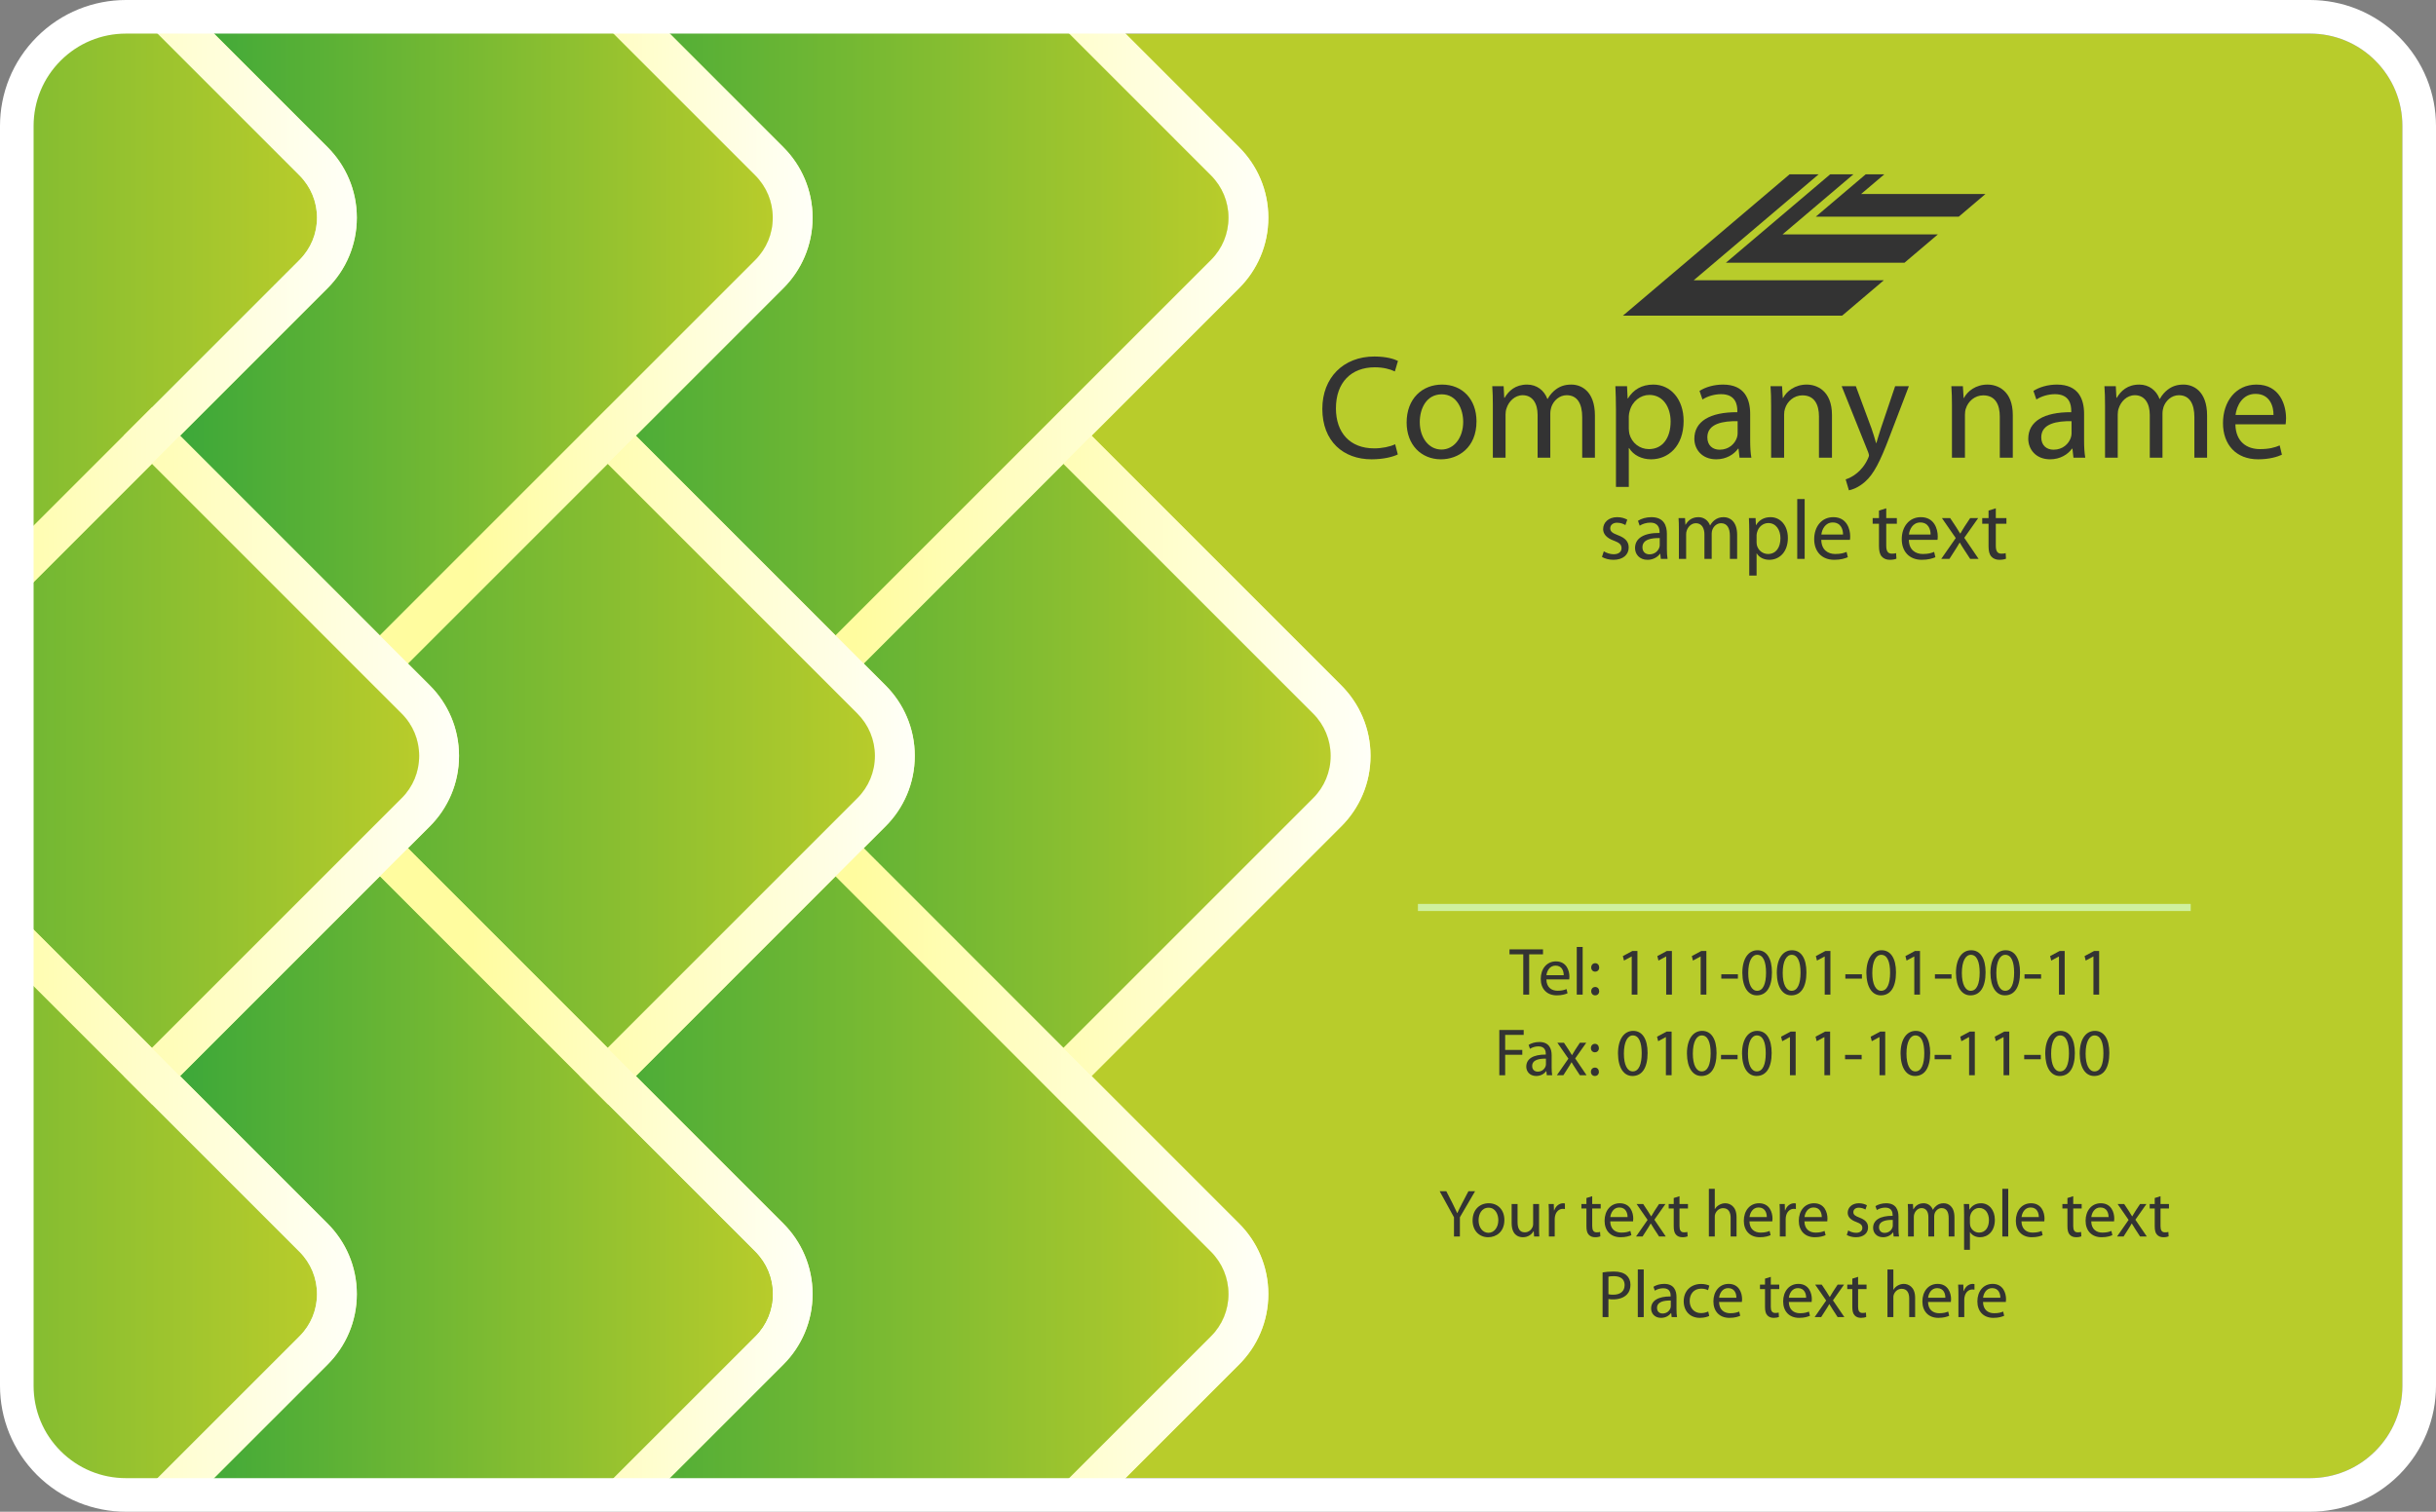 <?xml version="1.0" encoding="UTF-8" standalone="no"?>
<!DOCTYPE svg PUBLIC "-//W3C//DTD SVG 1.1//EN" "http://www.w3.org/Graphics/SVG/1.1/DTD/svg11.dtd">
<svg width="100%" height="100%" viewBox="0 0 290 180" version="1.1" xmlns="http://www.w3.org/2000/svg" xmlns:xlink="http://www.w3.org/1999/xlink" xml:space="preserve" xmlns:serif="http://www.serif.com/" style="fill-rule:evenodd;clip-rule:evenodd;stroke-linejoin:round;stroke-miterlimit:1.414;">
    <rect x="0" y="0" width="290" height="180" fill="#808080" stroke="none"/>
    <g transform="matrix(1,0,0,1,-335.714,-825.019)">
        <path d="M610.713,829.019L350.713,829.019C347.776,829.019 345.015,830.162 342.935,832.24C340.857,834.318 339.714,837.082 339.714,840.019L339.714,990.021C339.714,992.958 340.857,995.72 342.935,997.798C345.013,999.876 347.776,1001.02 350.713,1001.02L610.713,1001.02C613.652,1001.02 616.415,999.876 618.491,997.798C620.569,995.72 621.713,992.958 621.713,990.021L621.713,840.019C621.713,837.082 620.569,834.318 618.491,832.24C616.413,830.162 613.65,829.019 610.713,829.019Z" style="fill:rgb(184,204,43);fill-rule:nonzero;"/>
        <path d="M450.127,968.675C447.981,970.82 445.017,972.148 441.744,972.148C438.47,972.148 435.505,970.82 433.359,968.675L388.087,923.404C385.942,921.257 384.615,918.292 384.615,915.019C384.615,911.746 385.941,908.781 388.087,906.634L433.359,861.363C435.505,859.218 438.47,857.89 441.744,857.89C445.017,857.89 447.981,859.216 450.127,861.363L495.398,906.634C497.545,908.781 498.871,911.746 498.871,915.019C498.871,918.292 497.545,921.257 495.398,923.404L450.127,968.675Z" style="fill:url(#_Linear1);"/>
        <clipPath id="_clip2">
            <path d="M450.127,968.675C447.981,970.82 445.017,972.148 441.744,972.148C438.47,972.148 435.505,970.82 433.359,968.675L388.087,923.404C385.942,921.257 384.615,918.292 384.615,915.019C384.615,911.746 385.941,908.781 388.087,906.634L433.359,861.363C435.505,859.218 438.47,857.89 441.744,857.89C445.017,857.89 447.981,859.216 450.127,861.363L495.398,906.634C497.545,908.781 498.871,911.746 498.871,915.019C498.871,918.292 497.545,921.257 495.398,923.404L450.127,968.675Z"/>
        </clipPath>
        <g clip-path="url(#_clip2)">
            <rect x="384.615" y="857.89" width="114.256" height="114.258" style="fill:url(#_Linear3);fill-rule:nonzero;"/>
        </g>
        <path d="M441.744,967.404C439.843,967.404 438.055,966.664 436.712,965.32L391.442,920.048C390.098,918.707 389.358,916.919 389.358,915.021C389.358,913.119 390.098,911.333 391.442,909.988L436.712,864.716C438.055,863.374 439.843,862.634 441.744,862.634C443.645,862.634 445.43,863.374 446.772,864.716L492.045,909.988C493.387,911.332 494.127,913.119 494.127,915.021C494.127,916.919 493.389,918.707 492.047,920.044L446.772,965.32C445.43,966.665 443.645,967.404 441.744,967.404Z" style="fill:url(#_Linear4);"/>
        <rect x="504.514" y="932.65" width="92" height="0.844" style="fill:rgb(207,240,158);fill-rule:nonzero;"/>
        <path d="M517.055,938.65L515.416,938.65L515.416,938.058L519.405,938.058L519.405,938.65L517.759,938.65L517.759,943.447L517.055,943.447L517.055,938.65Z" style="fill:rgb(51,51,51);fill-rule:nonzero;"/>
        <path d="M519.808,941.64C519.823,942.591 520.432,942.984 521.135,942.984C521.639,942.984 521.942,942.896 522.206,942.785L522.326,943.287C522.078,943.4 521.654,943.535 521.039,943.535C519.848,943.535 519.136,942.744 519.136,941.576C519.136,940.41 519.823,939.49 520.951,939.49C522.214,939.49 522.55,940.601 522.55,941.312C522.55,941.457 522.534,941.568 522.526,941.64L519.808,941.64ZM521.87,941.136C521.878,940.689 521.687,939.994 520.895,939.994C520.184,939.994 519.871,940.65 519.815,941.136L521.87,941.136Z" style="fill:rgb(51,51,51);fill-rule:nonzero;"/>
        <rect x="523.424" y="937.771" width="0.703" height="5.676" style="fill:rgb(51,51,51);fill-rule:nonzero;"/>
        <path d="M525.607,940.712C525.335,940.712 525.144,940.498 525.144,940.216C525.144,939.921 525.343,939.705 525.623,939.705C525.903,939.705 526.087,939.921 526.095,940.216C526.095,940.498 525.911,940.712 525.615,940.712L525.607,940.712ZM525.607,943.535C525.335,943.535 525.144,943.32 525.144,943.04C525.144,942.744 525.343,942.537 525.623,942.537C525.903,942.537 526.087,942.744 526.095,943.04C526.095,943.32 525.911,943.535 525.615,943.535L525.607,943.535Z" style="fill:rgb(51,51,51);fill-rule:nonzero;"/>
        <path d="M529.966,938.906L529.95,938.906L529.047,939.394L528.91,938.859L530.046,938.249L530.646,938.249L530.646,943.447L529.966,943.447L529.966,938.906Z" style="fill:rgb(51,51,51);fill-rule:nonzero;"/>
        <path d="M534.07,938.906L534.055,938.906L533.151,939.394L533.016,938.859L534.15,938.249L534.75,938.249L534.75,943.447L534.07,943.447L534.07,938.906Z" style="fill:rgb(51,51,51);fill-rule:nonzero;"/>
        <path d="M538.174,938.906L538.158,938.906L537.255,939.394L537.119,938.859L538.254,938.249L538.854,938.249L538.854,943.447L538.174,943.447L538.174,938.906Z" style="fill:rgb(51,51,51);fill-rule:nonzero;"/>
        <rect x="540.631" y="941.025" width="1.975" height="0.519" style="fill:rgb(51,51,51);fill-rule:nonzero;"/>
        <path d="M546.66,940.792C546.66,942.56 546.005,943.535 544.854,943.535C543.838,943.535 543.15,942.583 543.135,940.865C543.135,939.123 543.886,938.162 544.941,938.162C546.037,938.162 546.66,939.138 546.66,940.792ZM543.838,940.873C543.838,942.224 544.254,942.992 544.894,942.992C545.613,942.992 545.957,942.152 545.957,940.826C545.957,939.546 545.629,938.707 544.901,938.707C544.286,938.707 543.838,939.458 543.838,940.873Z" style="fill:rgb(51,51,51);fill-rule:nonzero;"/>
        <path d="M550.765,940.792C550.765,942.56 550.109,943.535 548.958,943.535C547.942,943.535 547.255,942.583 547.239,940.865C547.239,939.123 547.99,938.162 549.046,938.162C550.142,938.162 550.765,939.138 550.765,940.792ZM547.942,940.873C547.942,942.224 548.358,942.992 548.998,942.992C549.718,942.992 550.062,942.152 550.062,940.826C550.062,939.546 549.733,938.707 549.006,938.707C548.391,938.707 547.942,939.458 547.942,940.873Z" style="fill:rgb(51,51,51);fill-rule:nonzero;"/>
        <path d="M552.941,938.906L552.926,938.906L552.022,939.394L551.887,938.859L553.022,938.249L553.621,938.249L553.621,943.447L552.941,943.447L552.941,938.906Z" style="fill:rgb(51,51,51);fill-rule:nonzero;"/>
        <rect x="555.398" y="941.025" width="1.975" height="0.519" style="fill:rgb(51,51,51);fill-rule:nonzero;"/>
        <path d="M561.428,940.792C561.428,942.56 560.772,943.535 559.621,943.535C558.606,943.535 557.918,942.583 557.902,940.865C557.902,939.123 558.653,938.162 559.709,938.162C560.805,938.162 561.428,939.138 561.428,940.792ZM558.606,940.873C558.606,942.224 559.022,942.992 559.661,942.992C560.381,942.992 560.725,942.152 560.725,940.826C560.725,939.546 560.397,938.707 559.669,938.707C559.054,938.707 558.606,939.458 558.606,940.873Z" style="fill:rgb(51,51,51);fill-rule:nonzero;"/>
        <path d="M563.606,938.906L563.59,938.906L562.687,939.394L562.551,938.859L563.686,938.249L564.285,938.249L564.285,943.447L563.606,943.447L563.606,938.906Z" style="fill:rgb(51,51,51);fill-rule:nonzero;"/>
        <rect x="566.063" y="941.025" width="1.974" height="0.519" style="fill:rgb(51,51,51);fill-rule:nonzero;"/>
        <path d="M572.092,940.792C572.092,942.56 571.437,943.535 570.285,943.535C569.27,943.535 568.582,942.583 568.566,940.865C568.566,939.123 569.317,938.162 570.373,938.162C571.469,938.162 572.092,939.138 572.092,940.792ZM569.27,940.873C569.27,942.224 569.686,942.992 570.325,942.992C571.045,942.992 571.389,942.152 571.389,940.826C571.389,939.546 571.061,938.707 570.333,938.707C569.718,938.707 569.27,939.458 569.27,940.873Z" style="fill:rgb(51,51,51);fill-rule:nonzero;"/>
        <path d="M576.195,940.792C576.195,942.56 575.54,943.535 574.389,943.535C573.373,943.535 572.686,942.583 572.67,940.865C572.67,939.123 573.421,938.162 574.477,938.162C575.572,938.162 576.195,939.138 576.195,940.792ZM573.373,940.873C573.373,942.224 573.789,942.992 574.429,942.992C575.148,942.992 575.492,942.152 575.492,940.826C575.492,939.546 575.164,938.707 574.437,938.707C573.821,938.707 573.373,939.458 573.373,940.873Z" style="fill:rgb(51,51,51);fill-rule:nonzero;"/>
        <rect x="576.727" y="941.025" width="1.974" height="0.519" style="fill:rgb(51,51,51);fill-rule:nonzero;"/>
        <path d="M580.829,938.906L580.814,938.906L579.91,939.394L579.773,938.859L580.909,938.249L581.509,938.249L581.509,943.447L580.829,943.447L580.829,938.906Z" style="fill:rgb(51,51,51);fill-rule:nonzero;"/>
        <path d="M584.933,938.906L584.917,938.906L584.014,939.394L583.877,938.859L585.013,938.249L585.612,938.249L585.612,943.447L584.933,943.447L584.933,938.906Z" style="fill:rgb(51,51,51);fill-rule:nonzero;"/>
        <path d="M514.204,947.658L517.106,947.658L517.106,948.242L514.9,948.242L514.9,950.033L516.939,950.033L516.939,950.609L514.9,950.609L514.9,953.048L514.204,953.048L514.204,947.658Z" style="fill:rgb(51,51,51);fill-rule:nonzero;"/>
        <path d="M520.435,952.121C520.435,952.457 520.451,952.785 520.499,953.048L519.859,953.048L519.804,952.56L519.779,952.56C519.564,952.863 519.147,953.136 518.596,953.136C517.813,953.136 517.413,952.583 517.413,952.025C517.413,951.089 518.244,950.578 519.739,950.585L519.739,950.505C519.739,950.185 519.651,949.609 518.86,949.609C518.5,949.609 518.124,949.722 517.853,949.898L517.692,949.433C518.013,949.226 518.476,949.089 518.964,949.089C520.147,949.089 520.435,949.898 520.435,950.673L520.435,952.121ZM519.755,951.072C518.987,951.056 518.116,951.193 518.116,951.945C518.116,952.4 518.42,952.617 518.78,952.617C519.283,952.617 519.604,952.296 519.716,951.968C519.739,951.896 519.755,951.816 519.755,951.744L519.755,951.072Z" style="fill:rgb(51,51,51);fill-rule:nonzero;"/>
        <path d="M521.899,949.177L522.451,950.009C522.596,950.226 522.716,950.425 522.843,950.64L522.867,950.64C522.995,950.41 523.123,950.208 523.251,950.001L523.795,949.177L524.555,949.177L523.235,951.048L524.595,953.048L523.795,953.048L523.228,952.175C523.075,951.953 522.947,951.736 522.812,951.505L522.795,951.505C522.667,951.744 522.531,951.945 522.388,952.175L521.828,953.048L521.052,953.048L522.428,951.072L521.116,949.177L521.899,949.177Z" style="fill:rgb(51,51,51);fill-rule:nonzero;"/>
        <path d="M525.572,950.314C525.3,950.314 525.108,950.097 525.108,949.818C525.108,949.521 525.308,949.306 525.588,949.306C525.868,949.306 526.052,949.521 526.06,949.818C526.06,950.097 525.876,950.314 525.58,950.314L525.572,950.314ZM525.572,953.136C525.3,953.136 525.108,952.919 525.108,952.64C525.108,952.343 525.308,952.136 525.588,952.136C525.868,952.136 526.052,952.343 526.06,952.64C526.06,952.919 525.876,953.136 525.58,953.136L525.572,953.136Z" style="fill:rgb(51,51,51);fill-rule:nonzero;"/>
        <path d="M531.857,950.392C531.857,952.16 531.202,953.136 530.051,953.136C529.035,953.136 528.348,952.183 528.332,950.464C528.332,948.722 529.083,947.763 530.139,947.763C531.234,947.763 531.857,948.738 531.857,950.392ZM529.035,950.472C529.035,951.824 529.451,952.591 530.091,952.591C530.811,952.591 531.154,951.751 531.154,950.425C531.154,949.146 530.826,948.306 530.099,948.306C529.483,948.306 529.035,949.058 529.035,950.472Z" style="fill:rgb(51,51,51);fill-rule:nonzero;"/>
        <path d="M534.035,948.505L534.02,948.505L533.116,948.994L532.98,948.458L534.115,947.851L534.715,947.851L534.715,953.048L534.035,953.048L534.035,948.505Z" style="fill:rgb(51,51,51);fill-rule:nonzero;"/>
        <path d="M540.065,950.392C540.065,952.16 539.41,953.136 538.259,953.136C537.243,953.136 536.556,952.183 536.54,950.464C536.54,948.722 537.291,947.763 538.347,947.763C539.442,947.763 540.065,948.738 540.065,950.392ZM537.243,950.472C537.243,951.824 537.659,952.591 538.299,952.591C539.019,952.591 539.362,951.751 539.362,950.425C539.362,949.146 539.034,948.306 538.307,948.306C537.691,948.306 537.243,949.058 537.243,950.472Z" style="fill:rgb(51,51,51);fill-rule:nonzero;"/>
        <rect x="540.597" y="950.624" width="1.974" height="0.52" style="fill:rgb(51,51,51);fill-rule:nonzero;"/>
        <path d="M546.625,950.392C546.625,952.16 545.97,953.136 544.818,953.136C543.803,953.136 543.115,952.183 543.1,950.464C543.1,948.722 543.851,947.763 544.906,947.763C546.002,947.763 546.625,948.738 546.625,950.392ZM543.803,950.472C543.803,951.824 544.219,952.591 544.858,952.591C545.578,952.591 545.922,951.751 545.922,950.425C545.922,949.146 545.594,948.306 544.866,948.306C544.251,948.306 543.803,949.058 543.803,950.472Z" style="fill:rgb(51,51,51);fill-rule:nonzero;"/>
        <path d="M548.803,948.505L548.787,948.505L547.884,948.994L547.747,948.458L548.883,947.851L549.482,947.851L549.482,953.048L548.803,953.048L548.803,948.505Z" style="fill:rgb(51,51,51);fill-rule:nonzero;"/>
        <path d="M552.906,948.505L552.891,948.505L551.987,948.994L551.851,948.458L552.986,947.851L553.586,947.851L553.586,953.048L552.906,953.048L552.906,948.505Z" style="fill:rgb(51,51,51);fill-rule:nonzero;"/>
        <rect x="555.364" y="950.624" width="1.975" height="0.52" style="fill:rgb(51,51,51);fill-rule:nonzero;"/>
        <path d="M559.466,948.505L559.45,948.505L558.547,948.994L558.411,948.458L559.546,947.851L560.146,947.851L560.146,953.048L559.466,953.048L559.466,948.505Z" style="fill:rgb(51,51,51);fill-rule:nonzero;"/>
        <path d="M565.497,950.392C565.497,952.16 564.842,953.136 563.69,953.136C562.675,953.136 561.987,952.183 561.972,950.464C561.972,948.722 562.723,947.763 563.778,947.763C564.874,947.763 565.497,948.738 565.497,950.392ZM562.675,950.472C562.675,951.824 563.091,952.591 563.731,952.591C564.45,952.591 564.794,951.751 564.794,950.425C564.794,949.146 564.466,948.306 563.738,948.306C563.123,948.306 562.675,949.058 562.675,950.472Z" style="fill:rgb(51,51,51);fill-rule:nonzero;"/>
        <rect x="566.027" y="950.624" width="1.975" height="0.52" style="fill:rgb(51,51,51);fill-rule:nonzero;"/>
        <path d="M570.13,948.505L570.114,948.505L569.211,948.994L569.075,948.458L570.21,947.851L570.81,947.851L570.81,953.048L570.13,953.048L570.13,948.505Z" style="fill:rgb(51,51,51);fill-rule:nonzero;"/>
        <path d="M574.233,948.505L574.218,948.505L573.314,948.994L573.179,948.458L574.314,947.851L574.913,947.851L574.913,953.048L574.233,953.048L574.233,948.505Z" style="fill:rgb(51,51,51);fill-rule:nonzero;"/>
        <rect x="576.691" y="950.624" width="1.975" height="0.52" style="fill:rgb(51,51,51);fill-rule:nonzero;"/>
        <path d="M582.721,950.392C582.721,952.16 582.065,953.136 580.914,953.136C579.898,953.136 579.211,952.183 579.195,950.464C579.195,948.722 579.946,947.763 581.002,947.763C582.098,947.763 582.721,948.738 582.721,950.392ZM579.898,950.472C579.898,951.824 580.314,952.591 580.954,952.591C581.674,952.591 582.018,951.751 582.018,950.425C582.018,949.146 581.689,948.306 580.962,948.306C580.347,948.306 579.898,949.058 579.898,950.472Z" style="fill:rgb(51,51,51);fill-rule:nonzero;"/>
        <path d="M586.824,950.392C586.824,952.16 586.169,953.136 585.018,953.136C584.002,953.136 583.314,952.183 583.299,950.464C583.299,948.722 584.05,947.763 585.106,947.763C586.201,947.763 586.824,948.738 586.824,950.392ZM584.002,950.472C584.002,951.824 584.418,952.591 585.058,952.591C585.777,952.591 586.121,951.751 586.121,950.425C586.121,949.146 585.793,948.306 585.065,948.306C584.45,948.306 584.002,949.058 584.002,950.472Z" style="fill:rgb(51,51,51);fill-rule:nonzero;"/>
        <path d="M508.807,972.248L508.807,969.96L507.104,966.859L507.896,966.859L508.655,968.345C508.863,968.753 509.022,969.082 509.19,969.457L509.207,969.457C509.358,969.105 509.543,968.753 509.75,968.345L510.526,966.859L511.317,966.859L509.511,969.953L509.511,972.248L508.807,972.248Z" style="fill:rgb(51,51,51);fill-rule:nonzero;"/>
        <path d="M514.806,970.281C514.806,971.71 513.814,972.335 512.879,972.335C511.831,972.335 511.023,971.568 511.023,970.343C511.023,969.048 511.871,968.289 512.942,968.289C514.054,968.289 514.806,969.097 514.806,970.281ZM511.735,970.32C511.735,971.167 512.223,971.808 512.91,971.808C513.582,971.808 514.086,971.175 514.086,970.304C514.086,969.648 513.758,968.818 512.927,968.818C512.095,968.818 511.735,969.585 511.735,970.32Z" style="fill:rgb(51,51,51);fill-rule:nonzero;"/>
        <path d="M518.935,971.191C518.935,971.591 518.942,971.943 518.966,972.248L518.343,972.248L518.303,971.615L518.286,971.615C518.103,971.927 517.695,972.335 517.007,972.335C516.399,972.335 515.672,971.999 515.672,970.64L515.672,968.376L516.376,968.376L516.376,970.519C516.376,971.255 516.6,971.751 517.239,971.751C517.711,971.751 518.039,971.423 518.167,971.111C518.207,971.007 518.231,970.88 518.231,970.751L518.231,968.376L518.935,968.376L518.935,971.191Z" style="fill:rgb(51,51,51);fill-rule:nonzero;"/>
        <path d="M520.104,969.585C520.104,969.128 520.096,968.738 520.071,968.376L520.687,968.376L520.711,969.136L520.743,969.136C520.919,968.617 521.343,968.289 521.814,968.289C521.895,968.289 521.95,968.296 522.014,968.314L522.014,968.976C521.942,968.96 521.87,968.953 521.774,968.953C521.278,968.953 520.927,969.33 520.831,969.857C520.814,969.953 520.799,970.064 520.799,970.185L520.799,972.248L520.104,972.248L520.104,969.585Z" style="fill:rgb(51,51,51);fill-rule:nonzero;"/>
        <path d="M525.264,967.449L525.264,968.376L526.271,968.376L526.271,968.914L525.264,968.914L525.264,970.999C525.264,971.48 525.399,971.751 525.791,971.751C525.982,971.751 526.095,971.736 526.199,971.703L526.231,972.232C526.095,972.287 525.879,972.335 525.607,972.335C525.279,972.335 525.016,972.222 524.848,972.031C524.647,971.824 524.575,971.48 524.575,971.023L524.575,968.914L523.976,968.914L523.976,968.376L524.575,968.376L524.575,967.665L525.264,967.449Z" style="fill:rgb(51,51,51);fill-rule:nonzero;"/>
        <path d="M527.407,970.441C527.423,971.392 528.031,971.783 528.734,971.783C529.238,971.783 529.542,971.695 529.806,971.583L529.926,972.087C529.678,972.199 529.254,972.335 528.639,972.335C527.447,972.335 526.735,971.542 526.735,970.376C526.735,969.208 527.423,968.289 528.551,968.289C529.814,968.289 530.149,969.4 530.149,970.113C530.149,970.255 530.134,970.369 530.126,970.441L527.407,970.441ZM529.47,969.937C529.478,969.488 529.286,968.792 528.494,968.792C527.783,968.792 527.471,969.449 527.415,969.937L529.47,969.937Z" style="fill:rgb(51,51,51);fill-rule:nonzero;"/>
        <path d="M531.327,968.376L531.879,969.208C532.023,969.425 532.143,969.624 532.272,969.841L532.295,969.841C532.423,969.609 532.551,969.408 532.679,969.201L533.223,968.376L533.982,968.376L532.663,970.248L534.022,972.248L533.223,972.248L532.654,971.376C532.503,971.152 532.375,970.935 532.239,970.705L532.223,970.705C532.095,970.943 531.959,971.144 531.815,971.376L531.256,972.248L530.481,972.248L531.856,970.273L530.544,968.376L531.327,968.376Z" style="fill:rgb(51,51,51);fill-rule:nonzero;"/>
        <path d="M535.655,967.449L535.655,968.376L536.662,968.376L536.662,968.914L535.655,968.914L535.655,970.999C535.655,971.48 535.791,971.751 536.183,971.751C536.374,971.751 536.486,971.736 536.59,971.703L536.622,972.232C536.486,972.287 536.271,972.335 535.999,972.335C535.671,972.335 535.407,972.222 535.239,972.031C535.039,971.824 534.967,971.48 534.967,971.023L534.967,968.914L534.367,968.914L534.367,968.376L534.967,968.376L534.967,967.665L535.655,967.449Z" style="fill:rgb(51,51,51);fill-rule:nonzero;"/>
        <path d="M539.151,966.57L539.855,966.57L539.855,968.984L539.871,968.984C539.982,968.785 540.158,968.609 540.374,968.49C540.582,968.369 540.83,968.289 541.094,968.289C541.613,968.289 542.445,968.609 542.445,969.945L542.445,972.248L541.741,972.248L541.741,970.025C541.741,969.4 541.51,968.873 540.846,968.873C540.391,968.873 540.03,969.193 539.902,969.576C539.862,969.673 539.855,969.777 539.855,969.912L539.855,972.248L539.151,972.248L539.151,966.57Z" style="fill:rgb(51,51,51);fill-rule:nonzero;"/>
        <path d="M543.983,970.441C543.999,971.392 544.607,971.783 545.311,971.783C545.814,971.783 546.118,971.695 546.382,971.583L546.502,972.087C546.254,972.199 545.83,972.335 545.215,972.335C544.023,972.335 543.312,971.542 543.312,970.376C543.312,969.208 543.999,968.289 545.127,968.289C546.39,968.289 546.726,969.4 546.726,970.113C546.726,970.255 546.71,970.369 546.702,970.441L543.983,970.441ZM546.046,969.937C546.054,969.488 545.862,968.792 545.07,968.792C544.359,968.792 544.047,969.449 543.991,969.937L546.046,969.937Z" style="fill:rgb(51,51,51);fill-rule:nonzero;"/>
        <path d="M547.6,969.585C547.6,969.128 547.592,968.738 547.567,968.376L548.183,968.376L548.207,969.136L548.239,969.136C548.415,968.617 548.839,968.289 549.311,968.289C549.391,968.289 549.446,968.296 549.51,968.314L549.51,968.976C549.439,968.96 549.366,968.953 549.271,968.953C548.774,968.953 548.423,969.33 548.327,969.857C548.311,969.953 548.295,970.064 548.295,970.185L548.295,972.248L547.6,972.248L547.6,969.585Z" style="fill:rgb(51,51,51);fill-rule:nonzero;"/>
        <path d="M550.527,970.441C550.543,971.392 551.15,971.783 551.855,971.783C552.358,971.783 552.662,971.695 552.926,971.583L553.046,972.087C552.798,972.199 552.374,972.335 551.759,972.335C550.567,972.335 549.856,971.542 549.856,970.376C549.856,969.208 550.543,968.289 551.671,968.289C552.934,968.289 553.27,969.4 553.27,970.113C553.27,970.255 553.254,970.369 553.246,970.441L550.527,970.441ZM552.59,969.937C552.598,969.488 552.406,968.792 551.614,968.792C550.903,968.792 550.591,969.449 550.535,969.937L552.59,969.937Z" style="fill:rgb(51,51,51);fill-rule:nonzero;"/>
        <path d="M555.742,971.527C555.95,971.664 556.318,971.808 556.67,971.808C557.182,971.808 557.422,971.552 557.422,971.232C557.422,970.896 557.222,970.712 556.702,970.519C556.007,970.273 555.679,969.888 555.679,969.425C555.679,968.8 556.183,968.289 557.014,968.289C557.405,968.289 557.75,968.402 557.966,968.529L557.789,969.04C557.638,968.945 557.357,968.818 556.998,968.818C556.582,968.818 556.351,969.056 556.351,969.345C556.351,969.664 556.582,969.808 557.086,969.999C557.758,970.255 558.102,970.591 558.102,971.167C558.102,971.847 557.573,972.335 556.654,972.335C556.231,972.335 555.839,972.222 555.566,972.064L555.742,971.527Z" style="fill:rgb(51,51,51);fill-rule:nonzero;"/>
        <path d="M561.725,971.32C561.725,971.656 561.741,971.984 561.789,972.248L561.149,972.248L561.094,971.759L561.069,971.759C560.854,972.064 560.438,972.335 559.886,972.335C559.103,972.335 558.703,971.783 558.703,971.224C558.703,970.289 559.534,969.777 561.029,969.785L561.029,969.705C561.029,969.384 560.941,968.808 560.15,968.808C559.79,968.808 559.414,968.921 559.143,969.097L558.982,968.632C559.303,968.425 559.766,968.289 560.254,968.289C561.438,968.289 561.725,969.097 561.725,969.873L561.725,971.32ZM561.045,970.273C560.277,970.255 559.406,970.392 559.406,971.144C559.406,971.599 559.71,971.816 560.07,971.816C560.573,971.816 560.894,971.496 561.006,971.167C561.029,971.095 561.045,971.015 561.045,970.943L561.045,970.273Z" style="fill:rgb(51,51,51);fill-rule:nonzero;"/>
        <path d="M562.863,969.425C562.863,969.025 562.856,968.697 562.831,968.376L563.446,968.376L563.479,969.001L563.503,969.001C563.719,968.632 564.078,968.289 564.718,968.289C565.246,968.289 565.646,968.609 565.814,969.064L565.829,969.064C565.949,968.849 566.102,968.681 566.261,968.562C566.493,968.384 566.749,968.289 567.116,968.289C567.628,968.289 568.388,968.624 568.388,969.968L568.388,972.248L567.7,972.248L567.7,970.056C567.7,969.312 567.429,968.865 566.86,968.865C566.461,968.865 566.149,969.162 566.029,969.505C565.997,969.601 565.974,969.728 565.974,969.857L565.974,972.248L565.285,972.248L565.285,969.929C565.285,969.312 565.014,968.865 564.479,968.865C564.038,968.865 563.719,969.216 563.606,969.568C563.566,969.673 563.551,969.792 563.551,969.912L563.551,972.248L562.863,972.248L562.863,969.425Z" style="fill:rgb(51,51,51);fill-rule:nonzero;"/>
        <path d="M569.535,969.64C569.535,969.144 569.519,968.746 569.503,968.376L570.135,968.376L570.166,969.04L570.183,969.04C570.471,968.57 570.926,968.289 571.558,968.289C572.493,968.289 573.197,969.082 573.197,970.255C573.197,971.648 572.35,972.335 571.438,972.335C570.926,972.335 570.479,972.111 570.246,971.728L570.231,971.728L570.231,973.83L569.535,973.83L569.535,969.64ZM570.231,970.671C570.231,970.775 570.246,970.873 570.263,970.96C570.391,971.447 570.814,971.783 571.318,971.783C572.062,971.783 572.493,971.175 572.493,970.289C572.493,969.513 572.086,968.849 571.342,968.849C570.862,968.849 570.414,969.193 570.278,969.72C570.255,969.808 570.231,969.912 570.231,970.007L570.231,970.671Z" style="fill:rgb(51,51,51);fill-rule:nonzero;"/>
        <rect x="574.087" y="966.57" width="0.703" height="5.678" style="fill:rgb(51,51,51);fill-rule:nonzero;"/>
        <path d="M576.366,970.441C576.382,971.392 576.99,971.783 577.693,971.783C578.197,971.783 578.501,971.695 578.765,971.583L578.885,972.087C578.637,972.199 578.213,972.335 577.598,972.335C576.406,972.335 575.694,971.542 575.694,970.376C575.694,969.208 576.382,968.289 577.51,968.289C578.772,968.289 579.108,969.4 579.108,970.113C579.108,970.255 579.093,970.369 579.085,970.441L576.366,970.441ZM578.429,969.937C578.437,969.488 578.245,968.792 577.453,968.792C576.742,968.792 576.43,969.449 576.374,969.937L578.429,969.937Z" style="fill:rgb(51,51,51);fill-rule:nonzero;"/>
        <path d="M582.526,967.449L582.526,968.376L583.533,968.376L583.533,968.914L582.526,968.914L582.526,970.999C582.526,971.48 582.662,971.751 583.054,971.751C583.245,971.751 583.357,971.736 583.461,971.703L583.493,972.232C583.357,972.287 583.142,972.335 582.87,972.335C582.542,972.335 582.278,972.222 582.11,972.031C581.91,971.824 581.838,971.48 581.838,971.023L581.838,968.914L581.238,968.914L581.238,968.376L581.838,968.376L581.838,967.665L582.526,967.449Z" style="fill:rgb(51,51,51);fill-rule:nonzero;"/>
        <path d="M584.671,970.441C584.687,971.392 585.295,971.783 585.998,971.783C586.502,971.783 586.806,971.695 587.069,971.583L587.189,972.087C586.941,972.199 586.518,972.335 585.902,972.335C584.711,972.335 583.999,971.542 583.999,970.376C583.999,969.208 584.687,968.289 585.814,968.289C587.077,968.289 587.413,969.4 587.413,970.113C587.413,970.255 587.397,970.369 587.39,970.441L584.671,970.441ZM586.733,969.937C586.741,969.488 586.55,968.792 585.758,968.792C585.047,968.792 584.734,969.449 584.679,969.937L586.733,969.937Z" style="fill:rgb(51,51,51);fill-rule:nonzero;"/>
        <path d="M588.59,968.376L589.142,969.208C589.286,969.425 589.406,969.624 589.533,969.841L589.558,969.841C589.686,969.609 589.814,969.408 589.941,969.201L590.485,968.376L591.245,968.376L589.926,970.248L591.285,972.248L590.485,972.248L589.918,971.376C589.766,971.152 589.638,970.935 589.502,970.705L589.485,970.705C589.357,970.943 589.222,971.144 589.078,971.376L588.519,972.248L587.742,972.248L589.118,970.273L587.807,968.376L588.59,968.376Z" style="fill:rgb(51,51,51);fill-rule:nonzero;"/>
        <path d="M592.918,967.449L592.918,968.376L593.925,968.376L593.925,968.914L592.918,968.914L592.918,970.999C592.918,971.48 593.054,971.751 593.445,971.751C593.637,971.751 593.749,971.736 593.854,971.703L593.885,972.232C593.749,972.287 593.533,972.335 593.262,972.335C592.934,972.335 592.67,972.222 592.502,972.031C592.302,971.824 592.23,971.48 592.23,971.023L592.23,968.914L591.63,968.914L591.63,968.376L592.23,968.376L592.23,967.665L592.918,967.449Z" style="fill:rgb(51,51,51);fill-rule:nonzero;"/>
        <path d="M526.499,976.523C526.835,976.466 527.274,976.419 527.835,976.419C528.522,976.419 529.026,976.578 529.346,976.867C529.642,977.123 529.817,977.513 529.817,977.994C529.817,978.482 529.674,978.865 529.401,979.146C529.034,979.537 528.435,979.736 527.755,979.736C527.547,979.736 527.355,979.728 527.195,979.689L527.195,981.847L526.499,981.847L526.499,976.523ZM527.195,979.121C527.347,979.162 527.539,979.177 527.771,979.177C528.61,979.177 529.122,978.769 529.122,978.025C529.122,977.314 528.618,976.97 527.851,976.97C527.547,976.97 527.314,976.994 527.195,977.027L527.195,979.121Z" style="fill:rgb(51,51,51);fill-rule:nonzero;"/>
        <rect x="530.691" y="976.171" width="0.704" height="5.676" style="fill:rgb(51,51,51);fill-rule:nonzero;"/>
        <path d="M535.297,980.919C535.297,981.255 535.314,981.583 535.361,981.847L534.722,981.847L534.666,981.361L534.642,981.361C534.426,981.664 534.01,981.935 533.458,981.935C532.675,981.935 532.275,981.384 532.275,980.824C532.275,979.888 533.106,979.376 534.602,979.384L534.602,979.304C534.602,978.986 534.514,978.41 533.722,978.41C533.362,978.41 532.986,978.521 532.715,978.697L532.555,978.234C532.875,978.025 533.339,977.89 533.826,977.89C535.01,977.89 535.297,978.697 535.297,979.472L535.297,980.919ZM534.618,979.873C533.851,979.857 532.979,979.992 532.979,980.744C532.979,981.201 533.282,981.415 533.643,981.415C534.146,981.415 534.466,981.095 534.578,980.769C534.602,980.697 534.618,980.617 534.618,980.544L534.618,979.873Z" style="fill:rgb(51,51,51);fill-rule:nonzero;"/>
        <path d="M539.193,981.705C539.01,981.8 538.603,981.935 538.082,981.935C536.915,981.935 536.155,981.136 536.155,979.953C536.155,978.761 536.971,977.898 538.234,977.898C538.65,977.898 539.018,978.001 539.21,978.097L539.05,978.642C538.882,978.546 538.618,978.457 538.234,978.457C537.347,978.457 536.867,979.113 536.867,979.921C536.867,980.816 537.442,981.369 538.21,981.369C538.61,981.369 538.874,981.263 539.074,981.175L539.193,981.705Z" style="fill:rgb(51,51,51);fill-rule:nonzero;"/>
        <path d="M540.363,980.04C540.379,980.992 540.987,981.384 541.69,981.384C542.194,981.384 542.498,981.296 542.762,981.183L542.882,981.687C542.634,981.8 542.21,981.935 541.595,981.935C540.403,981.935 539.691,981.144 539.691,979.976C539.691,978.81 540.379,977.89 541.507,977.89C542.77,977.89 543.106,979.001 543.106,979.712C543.106,979.857 543.09,979.968 543.082,980.04L540.363,980.04ZM542.426,979.537C542.434,979.089 542.242,978.394 541.45,978.394C540.739,978.394 540.427,979.048 540.371,979.537L542.426,979.537Z" style="fill:rgb(51,51,51);fill-rule:nonzero;"/>
        <path d="M546.523,977.05L546.523,977.978L547.53,977.978L547.53,978.513L546.523,978.513L546.523,980.601C546.523,981.08 546.659,981.351 547.051,981.351C547.242,981.351 547.355,981.335 547.458,981.304L547.49,981.832C547.355,981.888 547.139,981.935 546.867,981.935C546.539,981.935 546.275,981.824 546.107,981.632C545.907,981.423 545.835,981.08 545.835,980.624L545.835,978.513L545.235,978.513L545.235,977.978L545.835,977.978L545.835,977.267L546.523,977.05Z" style="fill:rgb(51,51,51);fill-rule:nonzero;"/>
        <path d="M548.667,980.04C548.683,980.992 549.29,981.384 549.994,981.384C550.498,981.384 550.802,981.296 551.065,981.183L551.186,981.687C550.938,981.8 550.514,981.935 549.898,981.935C548.707,981.935 547.995,981.144 547.995,979.976C547.995,978.81 548.683,977.89 549.811,977.89C551.073,977.89 551.409,979.001 551.409,979.712C551.409,979.857 551.394,979.968 551.386,980.04L548.667,980.04ZM550.73,979.537C550.737,979.089 550.546,978.394 549.754,978.394C549.043,978.394 548.731,979.048 548.675,979.537L550.73,979.537Z" style="fill:rgb(51,51,51);fill-rule:nonzero;"/>
        <path d="M552.587,977.978L553.139,978.81C553.283,979.025 553.403,979.224 553.53,979.441L553.555,979.441C553.683,979.208 553.811,979.009 553.939,978.802L554.482,977.978L555.242,977.978L553.923,979.849L555.282,981.847L554.482,981.847L553.915,980.976C553.763,980.751 553.635,980.537 553.499,980.304L553.482,980.304C553.355,980.544 553.219,980.744 553.075,980.976L552.516,981.847L551.739,981.847L553.115,979.873L551.804,977.978L552.587,977.978Z" style="fill:rgb(51,51,51);fill-rule:nonzero;"/>
        <path d="M556.915,977.05L556.915,977.978L557.922,977.978L557.922,978.513L556.915,978.513L556.915,980.601C556.915,981.08 557.051,981.351 557.442,981.351C557.634,981.351 557.746,981.335 557.851,981.304L557.882,981.832C557.746,981.888 557.53,981.935 557.259,981.935C556.931,981.935 556.667,981.824 556.499,981.632C556.299,981.423 556.227,981.08 556.227,980.624L556.227,978.513L555.627,978.513L555.627,977.978L556.227,977.978L556.227,977.267L556.915,977.05Z" style="fill:rgb(51,51,51);fill-rule:nonzero;"/>
        <path d="M560.411,976.171L561.114,976.171L561.114,978.585L561.131,978.585C561.242,978.386 561.418,978.21 561.634,978.089C561.842,977.97 562.09,977.89 562.354,977.89C562.873,977.89 563.705,978.21 563.705,979.544L563.705,981.847L563.001,981.847L563.001,979.624C563.001,979.001 562.77,978.474 562.106,978.474C561.65,978.474 561.29,978.792 561.162,979.177C561.122,979.273 561.114,979.376 561.114,979.513L561.114,981.847L560.411,981.847L560.411,976.171Z" style="fill:rgb(51,51,51);fill-rule:nonzero;"/>
        <path d="M565.242,980.04C565.258,980.992 565.866,981.384 566.569,981.384C567.073,981.384 567.377,981.296 567.641,981.183L567.761,981.687C567.513,981.8 567.089,981.935 566.474,981.935C565.282,981.935 564.57,981.144 564.57,979.976C564.57,978.81 565.258,977.89 566.386,977.89C567.648,977.89 567.984,979.001 567.984,979.712C567.984,979.857 567.969,979.968 567.961,980.04L565.242,980.04ZM567.305,979.537C567.313,979.089 567.121,978.394 566.329,978.394C565.618,978.394 565.306,979.048 565.25,979.537L567.305,979.537Z" style="fill:rgb(51,51,51);fill-rule:nonzero;"/>
        <path d="M568.859,979.185C568.859,978.73 568.851,978.337 568.827,977.978L569.442,977.978L569.467,978.738L569.499,978.738C569.675,978.218 570.099,977.89 570.57,977.89C570.65,977.89 570.706,977.898 570.771,977.914L570.771,978.578C570.698,978.562 570.626,978.554 570.53,978.554C570.034,978.554 569.683,978.929 569.587,979.457C569.57,979.552 569.555,979.665 569.555,979.785L569.555,981.847L568.859,981.847L568.859,979.185Z" style="fill:rgb(51,51,51);fill-rule:nonzero;"/>
        <path d="M571.787,980.04C571.803,980.992 572.411,981.384 573.114,981.384C573.618,981.384 573.922,981.296 574.186,981.183L574.306,981.687C574.058,981.8 573.634,981.935 573.019,981.935C571.827,981.935 571.115,981.144 571.115,979.976C571.115,978.81 571.803,977.89 572.931,977.89C574.193,977.89 574.529,979.001 574.529,979.712C574.529,979.857 574.514,979.968 574.506,980.04L571.787,980.04ZM573.85,979.537C573.857,979.089 573.666,978.394 572.874,978.394C572.163,978.394 571.851,979.048 571.795,979.537L573.85,979.537Z" style="fill:rgb(51,51,51);fill-rule:nonzero;"/>
        <path d="M502.12,879.126C501.558,879.41 500.433,879.708 498.991,879.708C495.65,879.708 493.135,877.58 493.135,873.695C493.135,869.984 495.65,867.468 499.324,867.468C500.802,867.468 501.733,867.785 502.138,867.996L501.769,869.244C501.189,868.964 500.362,868.753 499.377,868.753C496.599,868.753 494.753,870.529 494.753,873.64C494.753,876.542 496.424,878.406 499.307,878.406C500.238,878.406 501.189,878.212 501.804,877.914L502.12,879.126Z" style="fill:rgb(51,51,51);fill-rule:nonzero;"/>
        <path d="M511.487,875.189C511.487,878.335 509.307,879.708 507.249,879.708C504.946,879.708 503.17,878.019 503.17,875.33C503.17,872.48 505.033,870.81 507.391,870.81C509.834,870.81 511.487,872.586 511.487,875.189ZM504.735,875.275C504.735,877.14 505.808,878.546 507.319,878.546C508.797,878.546 509.904,877.158 509.904,875.242C509.904,873.8 509.184,871.97 507.355,871.97C505.526,871.97 504.735,873.658 504.735,875.275Z" style="fill:rgb(51,51,51);fill-rule:nonzero;"/>
        <path d="M513.434,873.306C513.434,872.427 513.417,871.707 513.364,871.003L514.718,871.003L514.788,872.375L514.841,872.375C515.315,871.566 516.106,870.81 517.514,870.81C518.675,870.81 519.554,871.513 519.923,872.515L519.958,872.515C520.222,872.042 520.555,871.671 520.907,871.408C521.417,871.021 521.98,870.81 522.789,870.81C523.914,870.81 525.585,871.548 525.585,874.503L525.585,879.515L524.072,879.515L524.072,874.697C524.072,873.062 523.474,872.076 522.226,872.076C521.347,872.076 520.66,872.726 520.397,873.484C520.327,873.695 520.274,873.974 520.274,874.255L520.274,879.515L518.762,879.515L518.762,874.415C518.762,873.062 518.165,872.076 516.986,872.076C516.02,872.076 515.315,872.849 515.069,873.623C514.981,873.853 514.946,874.115 514.946,874.378L514.946,879.515L513.434,879.515L513.434,873.306Z" style="fill:rgb(51,51,51);fill-rule:nonzero;"/>
        <path d="M528.091,873.783C528.091,872.691 528.055,871.812 528.021,871.003L529.409,871.003L529.48,872.462L529.515,872.462C530.147,871.425 531.15,870.81 532.539,870.81C534.597,870.81 536.145,872.552 536.145,875.136C536.145,878.195 534.28,879.708 532.275,879.708C531.15,879.708 530.166,879.216 529.656,878.371L529.62,878.371L529.62,882.996L528.091,882.996L528.091,873.783ZM529.62,876.05C529.62,876.279 529.656,876.49 529.69,876.683C529.973,877.755 530.904,878.494 532.012,878.494C533.647,878.494 534.597,877.158 534.597,875.207C534.597,873.5 533.7,872.042 532.064,872.042C531.01,872.042 530.025,872.796 529.726,873.958C529.673,874.15 529.62,874.378 529.62,874.591L529.62,876.05Z" style="fill:rgb(51,51,51);fill-rule:nonzero;"/>
        <path d="M544.068,877.474C544.068,878.212 544.105,878.933 544.21,879.515L542.803,879.515L542.68,878.441L542.627,878.441C542.152,879.111 541.238,879.708 540.024,879.708C538.301,879.708 537.422,878.494 537.422,877.263C537.422,875.207 539.251,874.082 542.539,874.099L542.539,873.921C542.539,873.218 542.345,871.953 540.605,871.953C539.814,871.953 538.987,872.199 538.39,872.586L538.037,871.566C538.741,871.109 539.761,870.81 540.834,870.81C543.437,870.81 544.068,872.586 544.068,874.292L544.068,877.474ZM542.574,875.169C540.887,875.136 538.969,875.435 538.969,877.087C538.969,878.089 539.637,878.564 540.429,878.564C541.536,878.564 542.239,877.861 542.486,877.14C542.539,876.982 542.574,876.806 542.574,876.648L542.574,875.169Z" style="fill:rgb(51,51,51);fill-rule:nonzero;"/>
        <path d="M546.561,873.306C546.561,872.427 546.544,871.707 546.491,871.003L547.862,871.003L547.95,872.41L547.985,872.41C548.407,871.601 549.392,870.81 550.799,870.81C551.977,870.81 553.806,871.513 553.806,874.431L553.806,879.515L552.258,879.515L552.258,874.609C552.258,873.236 551.749,872.093 550.289,872.093C549.269,872.093 548.479,872.814 548.213,873.677C548.144,873.869 548.108,874.132 548.108,874.398L548.108,879.515L546.561,879.515L546.561,873.306Z" style="fill:rgb(51,51,51);fill-rule:nonzero;"/>
        <path d="M556.648,871.003L558.513,876.033C558.706,876.595 558.916,877.263 559.058,877.773L559.093,877.773C559.251,877.263 559.427,876.613 559.639,875.996L561.326,871.003L562.961,871.003L560.64,877.07C559.532,879.99 558.776,881.484 557.722,882.398C556.965,883.066 556.208,883.33 555.822,883.4L555.435,882.099C555.822,881.976 556.332,881.73 556.79,881.343C557.211,881.007 557.738,880.41 558.09,879.621C558.161,879.46 558.214,879.337 558.214,879.249C558.214,879.162 558.179,879.039 558.108,878.845L554.961,871.003L556.648,871.003Z" style="fill:rgb(51,51,51);fill-rule:nonzero;"/>
        <path d="M568.089,873.306C568.089,872.427 568.071,871.707 568.019,871.003L569.391,871.003L569.478,872.41L569.513,872.41C569.935,871.601 570.919,870.81 572.326,870.81C573.505,870.81 575.333,871.513 575.333,874.431L575.333,879.515L573.785,879.515L573.785,874.609C573.785,873.236 573.275,872.093 571.816,872.093C570.796,872.093 570.006,872.814 569.741,873.677C569.671,873.869 569.636,874.132 569.636,874.398L569.636,879.515L568.089,879.515L568.089,873.306Z" style="fill:rgb(51,51,51);fill-rule:nonzero;"/>
        <path d="M583.82,877.474C583.82,878.212 583.856,878.933 583.961,879.515L582.554,879.515L582.432,878.441L582.379,878.441C581.903,879.111 580.989,879.708 579.776,879.708C578.053,879.708 577.174,878.494 577.174,877.263C577.174,875.207 579.003,874.082 582.29,874.099L582.29,873.921C582.29,873.218 582.097,871.953 580.356,871.953C579.565,871.953 578.739,872.199 578.141,872.586L577.789,871.566C578.492,871.109 579.513,870.81 580.585,870.81C583.188,870.81 583.82,872.586 583.82,874.292L583.82,877.474ZM582.326,875.169C580.638,875.136 578.721,875.435 578.721,877.087C578.721,878.089 579.389,878.564 580.181,878.564C581.287,878.564 581.991,877.861 582.237,877.14C582.29,876.982 582.326,876.806 582.326,876.648L582.326,875.169Z" style="fill:rgb(51,51,51);fill-rule:nonzero;"/>
        <path d="M586.313,873.306C586.313,872.427 586.295,871.707 586.242,871.003L587.596,871.003L587.667,872.375L587.72,872.375C588.194,871.566 588.984,870.81 590.392,870.81C591.553,870.81 592.432,871.513 592.801,872.515L592.837,872.515C593.1,872.042 593.434,871.671 593.785,871.408C594.295,871.021 594.858,870.81 595.667,870.81C596.792,870.81 598.463,871.548 598.463,874.503L598.463,879.515L596.95,879.515L596.95,874.697C596.95,873.062 596.353,872.076 595.105,872.076C594.226,872.076 593.539,872.726 593.275,873.484C593.205,873.695 593.152,873.974 593.152,874.255L593.152,879.515L591.64,879.515L591.64,874.415C591.64,873.062 591.043,872.076 589.865,872.076C588.897,872.076 588.194,872.849 587.947,873.623C587.859,873.853 587.825,874.115 587.825,874.378L587.825,879.515L586.313,879.515L586.313,873.306Z" style="fill:rgb(51,51,51);fill-rule:nonzero;"/>
        <path d="M601.832,875.54C601.867,877.632 603.204,878.494 604.751,878.494C605.859,878.494 606.527,878.3 607.106,878.054L607.37,879.162C606.826,879.41 605.894,879.708 604.54,879.708C601.92,879.708 600.355,877.968 600.355,875.4C600.355,872.832 601.867,870.81 604.347,870.81C607.124,870.81 607.863,873.253 607.863,874.82C607.863,875.136 607.828,875.38 607.811,875.54L601.832,875.54ZM606.369,874.431C606.386,873.447 605.964,871.917 604.224,871.917C602.658,871.917 601.973,873.359 601.849,874.431L606.369,874.431Z" style="fill:rgb(51,51,51);fill-rule:nonzero;"/>
        <path d="M526.644,890.662C526.905,890.832 527.367,891.013 527.809,891.013C528.451,891.013 528.753,890.693 528.753,890.29C528.753,889.869 528.501,889.638 527.849,889.398C526.977,889.085 526.564,888.603 526.564,888.023C526.564,887.238 527.197,886.597 528.24,886.597C528.731,886.597 529.163,886.738 529.436,886.898L529.214,887.54C529.023,887.419 528.672,887.259 528.221,887.259C527.698,887.259 527.408,887.56 527.408,887.921C527.408,888.324 527.698,888.503 528.331,888.746C529.174,889.066 529.606,889.488 529.606,890.208C529.606,891.062 528.942,891.675 527.789,891.675C527.257,891.675 526.766,891.535 526.424,891.333L526.644,890.662Z" style="fill:rgb(51,51,51);fill-rule:nonzero;"/>
        <path d="M534.153,890.4C534.153,890.822 534.175,891.234 534.234,891.564L533.432,891.564L533.362,890.953L533.331,890.953C533.061,891.333 532.538,891.675 531.846,891.675C530.862,891.675 530.361,890.982 530.361,890.281C530.361,889.105 531.404,888.462 533.281,888.474L533.281,888.373C533.281,887.972 533.171,887.249 532.177,887.249C531.726,887.249 531.253,887.39 530.912,887.611L530.712,887.029C531.113,886.767 531.696,886.597 532.308,886.597C533.793,886.597 534.153,887.611 534.153,888.583L534.153,890.4ZM533.302,889.085C532.338,889.066 531.243,889.236 531.243,890.179C531.243,890.751 531.625,891.023 532.077,891.023C532.708,891.023 533.11,890.621 533.252,890.208C533.281,890.119 533.302,890.019 533.302,889.929L533.302,889.085Z" style="fill:rgb(51,51,51);fill-rule:nonzero;"/>
        <path d="M535.582,888.023C535.582,887.519 535.572,887.107 535.541,886.708L536.314,886.708L536.355,887.49L536.385,887.49C536.655,887.029 537.106,886.597 537.91,886.597C538.573,886.597 539.074,886.998 539.285,887.572L539.305,887.572C539.456,887.298 539.647,887.087 539.847,886.939C540.139,886.718 540.46,886.597 540.921,886.597C541.563,886.597 542.517,887.017 542.517,888.705L542.517,891.564L541.653,891.564L541.653,888.814C541.653,887.88 541.313,887.318 540.6,887.318C540.098,887.318 539.707,887.691 539.557,888.123C539.516,888.244 539.486,888.404 539.486,888.564L539.486,891.564L538.622,891.564L538.622,888.654C538.622,887.88 538.281,887.318 537.609,887.318C537.057,887.318 536.655,887.761 536.515,888.203C536.465,888.333 536.445,888.484 536.445,888.634L536.445,891.564L535.582,891.564L535.582,888.023Z" style="fill:rgb(51,51,51);fill-rule:nonzero;"/>
        <path d="M543.958,888.292C543.958,887.671 543.938,887.169 543.918,886.708L544.711,886.708L544.751,887.54L544.772,887.54C545.133,886.949 545.704,886.597 546.497,886.597C547.672,886.597 548.556,887.591 548.556,889.066C548.556,890.812 547.491,891.675 546.347,891.675C545.704,891.675 545.143,891.394 544.851,890.914L544.831,890.914L544.831,893.552L543.958,893.552L543.958,888.292ZM544.831,889.587C544.831,889.718 544.851,889.839 544.872,889.949C545.032,890.562 545.564,890.982 546.195,890.982C547.13,890.982 547.672,890.22 547.672,889.105C547.672,888.132 547.159,887.298 546.227,887.298C545.624,887.298 545.062,887.73 544.892,888.392C544.861,888.503 544.831,888.634 544.831,888.755L544.831,889.587Z" style="fill:rgb(51,51,51);fill-rule:nonzero;"/>
        <rect x="549.672" y="884.439" width="0.883" height="7.125" style="fill:rgb(51,51,51);fill-rule:nonzero;"/>
        <path d="M552.533,889.296C552.553,890.492 553.315,890.982 554.199,890.982C554.832,890.982 555.213,890.873 555.544,890.732L555.694,891.365C555.384,891.505 554.852,891.675 554.079,891.675C552.584,891.675 551.689,890.683 551.689,889.216C551.689,887.749 552.553,886.597 553.969,886.597C555.554,886.597 555.976,887.992 555.976,888.884C555.976,889.066 555.956,889.207 555.946,889.296L552.533,889.296ZM555.122,888.664C555.132,888.103 554.892,887.228 553.897,887.228C553.005,887.228 552.613,888.052 552.543,888.664L555.122,888.664Z" style="fill:rgb(51,51,51);fill-rule:nonzero;"/>
        <path d="M560.267,885.542L560.267,886.708L561.53,886.708L561.53,887.38L560.267,887.38L560.267,889.998C560.267,890.601 560.437,890.943 560.928,890.943C561.168,890.943 561.31,890.923 561.44,890.882L561.48,891.544C561.31,891.615 561.038,891.675 560.697,891.675C560.286,891.675 559.955,891.535 559.744,891.294C559.492,891.033 559.402,890.601 559.402,890.031L559.402,887.38L558.649,887.38L558.649,886.708L559.402,886.708L559.402,885.814L560.267,885.542Z" style="fill:rgb(51,51,51);fill-rule:nonzero;"/>
        <path d="M562.957,889.296C562.977,890.492 563.74,890.982 564.623,890.982C565.256,890.982 565.637,890.873 565.968,890.732L566.118,891.365C565.807,891.505 565.275,891.675 564.503,891.675C563.007,891.675 562.113,890.683 562.113,889.216C562.113,887.749 562.977,886.597 564.393,886.597C565.978,886.597 566.399,887.992 566.399,888.884C566.399,889.066 566.38,889.207 566.37,889.296L562.957,889.296ZM565.546,888.664C565.556,888.103 565.315,887.228 564.321,887.228C563.429,887.228 563.036,888.052 562.967,888.664L565.546,888.664Z" style="fill:rgb(51,51,51);fill-rule:nonzero;"/>
        <path d="M567.878,886.708L568.57,887.749C568.752,888.023 568.901,888.273 569.064,888.544L569.093,888.544C569.253,888.253 569.414,888.001 569.574,887.74L570.257,886.708L571.211,886.708L569.555,889.056L571.261,891.564L570.257,891.564L569.544,890.472C569.354,890.189 569.193,889.919 569.022,889.628L569.002,889.628C568.841,889.929 568.671,890.179 568.49,890.472L567.788,891.564L566.814,891.564L568.541,889.085L566.895,886.708L567.878,886.708Z" style="fill:rgb(51,51,51);fill-rule:nonzero;"/>
        <path d="M573.311,885.542L573.311,886.708L574.574,886.708L574.574,887.38L573.311,887.38L573.311,889.998C573.311,890.601 573.481,890.943 573.973,890.943C574.213,890.943 574.354,890.923 574.483,890.882L574.524,891.544C574.354,891.615 574.083,891.675 573.742,891.675C573.33,891.675 572.999,891.535 572.788,891.294C572.537,891.033 572.446,890.601 572.446,890.031L572.446,887.38L571.693,887.38L571.693,886.708L572.446,886.708L572.446,885.814L573.311,885.542Z" style="fill:rgb(51,51,51);fill-rule:nonzero;"/>
        <path d="M537.345,858.39L552.222,845.773L548.763,845.773L528.918,862.605L555.002,862.605L555.179,862.466L559.98,858.39L537.345,858.39Z" style="fill:rgb(51,51,51);fill-rule:nonzero;"/>
        <path d="M557.275,848.117L560.041,845.773L557.824,845.773L551.881,850.816L568.903,850.816L572.079,848.117L557.275,848.117Z" style="fill:rgb(51,51,51);fill-rule:nonzero;"/>
        <path d="M547.924,852.927L556.36,845.773L553.595,845.773L541.182,856.298L562.443,856.298L566.415,852.927L547.924,852.927Z" style="fill:rgb(51,51,51);fill-rule:nonzero;"/>
        <path d="M377.193,850.939C377.193,852.839 377.933,854.624 379.278,855.968L424.548,901.24C425.891,902.583 427.678,903.324 429.579,903.324C431.48,903.324 433.266,902.585 434.608,901.24L479.882,855.964C481.224,854.624 481.962,852.839 481.962,850.939C481.962,849.039 481.222,847.251 479.88,845.908L460.786,826.814L398.372,826.814L379.278,845.908C377.933,847.253 377.193,849.039 377.193,850.939Z" style="fill:url(#_Linear5);"/>
        <clipPath id="_clip6">
            <path d="M377.193,850.939C377.193,852.839 377.933,854.624 379.278,855.968L424.548,901.24C425.891,902.583 427.678,903.324 429.579,903.324C431.48,903.324 433.266,902.585 434.608,901.24L479.882,855.964C481.224,854.624 481.962,852.839 481.962,850.939C481.962,849.039 481.222,847.251 479.88,845.908L460.786,826.814L398.372,826.814L379.278,845.908C377.933,847.253 377.193,849.039 377.193,850.939Z"/>
        </clipPath>
        <g clip-path="url(#_clip6)">
            <rect x="377.193" y="826.814" width="104.769" height="76.51" style="fill:url(#_Linear7);fill-rule:nonzero;"/>
        </g>
        <path d="M479.88,845.908C481.222,847.251 481.962,849.039 481.962,850.939C481.962,852.839 481.224,854.624 479.882,855.964L434.608,901.24C433.266,902.585 431.48,903.324 429.579,903.324C427.678,903.324 425.891,902.583 424.548,901.24L379.278,855.968C377.933,854.624 377.193,852.839 377.193,850.939C377.193,849.039 377.933,847.253 379.278,845.908L398.372,826.814L391.664,826.814L375.923,842.554C373.777,844.701 372.45,847.664 372.45,850.939C372.45,854.212 373.777,857.177 375.923,859.322L421.195,904.595C423.341,906.74 426.305,908.068 429.579,908.068C432.853,908.068 435.817,906.74 437.963,904.595L483.233,859.322C485.38,857.177 486.706,854.212 486.706,850.939C486.706,847.664 485.38,844.701 483.233,842.554L467.493,826.814L460.786,826.814L479.88,845.908Z" style="fill:url(#_Linear8);"/>
        <clipPath id="_clip9">
            <path d="M479.88,845.908C481.222,847.251 481.962,849.039 481.962,850.939C481.962,852.839 481.224,854.624 479.882,855.964L434.608,901.24C433.266,902.585 431.48,903.324 429.579,903.324C427.678,903.324 425.891,902.583 424.548,901.24L379.278,855.968C377.933,854.624 377.193,852.839 377.193,850.939C377.193,849.039 377.933,847.253 379.278,845.908L398.372,826.814L391.664,826.814L375.923,842.554C373.777,844.701 372.45,847.664 372.45,850.939C372.45,854.212 373.777,857.177 375.923,859.322L421.195,904.595C423.341,906.74 426.305,908.068 429.579,908.068C432.853,908.068 435.817,906.74 437.963,904.595L483.233,859.322C485.38,857.177 486.706,854.212 486.706,850.939C486.706,847.664 485.38,844.701 483.233,842.554L467.493,826.814L460.786,826.814L479.88,845.908Z"/>
        </clipPath>
        <g clip-path="url(#_clip9)">
            <rect x="372.45" y="826.814" width="114.256" height="81.254" style="fill:url(#_Linear10);fill-rule:nonzero;"/>
        </g>
        <path d="M377.193,850.939C377.193,852.839 377.933,854.624 379.278,855.968L424.548,901.24C425.891,902.583 427.678,903.324 429.579,903.324C431.48,903.324 433.266,902.585 434.608,901.24L479.882,855.964C481.224,854.624 481.962,852.839 481.962,850.939C481.962,849.039 481.222,847.251 479.88,845.908L460.786,826.814L398.372,826.814L379.278,845.908C377.933,847.253 377.193,849.039 377.193,850.939Z" style="fill:url(#_Linear11);"/>
        <path d="M481.962,979.099C481.962,977.199 481.222,975.412 479.88,974.068L434.608,928.796C433.266,927.453 431.48,926.712 429.579,926.712C427.678,926.712 425.891,927.453 424.548,928.796L379.278,974.068C377.933,975.414 377.193,977.199 377.193,979.099C377.193,980.999 377.933,982.785 379.278,984.128L397.962,1002.81L461.194,1002.81L479.882,984.124C481.224,982.785 481.962,980.999 481.962,979.099Z" style="fill:url(#_Linear12);"/>
        <clipPath id="_clip13">
            <path d="M481.962,979.099C481.962,977.199 481.222,975.412 479.88,974.068L434.608,928.796C433.266,927.453 431.48,926.712 429.579,926.712C427.678,926.712 425.891,927.453 424.548,928.796L379.278,974.068C377.933,975.414 377.193,977.199 377.193,979.099C377.193,980.999 377.933,982.785 379.278,984.128L397.962,1002.81L461.194,1002.81L479.882,984.124C481.224,982.785 481.962,980.999 481.962,979.099Z"/>
        </clipPath>
        <g clip-path="url(#_clip13)">
            <rect x="377.193" y="926.712" width="104.769" height="76.102" style="fill:url(#_Linear14);fill-rule:nonzero;"/>
        </g>
        <path d="M379.278,984.128C377.933,982.785 377.193,980.999 377.193,979.099C377.193,977.199 377.933,975.414 379.278,974.068L424.548,928.796C425.891,927.453 427.678,926.712 429.579,926.712C431.48,926.712 433.266,927.453 434.608,928.796L479.88,974.068C481.222,975.412 481.962,977.199 481.962,979.099C481.962,980.999 481.224,982.785 479.882,984.124L461.194,1002.81L467.903,1002.81L483.233,987.482C485.38,985.337 486.706,982.373 486.706,979.099C486.706,975.824 485.38,972.861 483.233,970.714L437.963,925.443C435.817,923.296 432.853,921.97 429.579,921.97C426.305,921.97 423.34,923.298 421.195,925.443L375.923,970.714C373.777,972.861 372.45,975.824 372.45,979.099C372.45,982.373 373.777,985.337 375.923,987.482L391.253,1002.81L397.962,1002.81L379.278,984.128Z" style="fill:url(#_Linear15);"/>
        <clipPath id="_clip16">
            <path d="M379.278,984.128C377.933,982.785 377.193,980.999 377.193,979.099C377.193,977.199 377.933,975.414 379.278,974.068L424.548,928.796C425.891,927.453 427.678,926.712 429.579,926.712C431.48,926.712 433.266,927.453 434.608,928.796L479.88,974.068C481.222,975.412 481.962,977.199 481.962,979.099C481.962,980.999 481.224,982.785 479.882,984.124L461.194,1002.81L467.903,1002.81L483.233,987.482C485.38,985.337 486.706,982.373 486.706,979.099C486.706,975.824 485.38,972.861 483.233,970.714L437.963,925.443C435.817,923.296 432.853,921.97 429.579,921.97C426.305,921.97 423.34,923.298 421.195,925.443L375.923,970.714C373.777,972.861 372.45,975.824 372.45,979.099C372.45,982.373 373.777,985.337 375.923,987.482L391.253,1002.81L397.962,1002.81L379.278,984.128Z"/>
        </clipPath>
        <g clip-path="url(#_clip16)">
            <rect x="372.45" y="921.97" width="114.256" height="80.844" style="fill:url(#_Linear17);fill-rule:nonzero;"/>
        </g>
        <path d="M481.962,979.099C481.962,977.199 481.222,975.412 479.88,974.068L434.608,928.796C433.266,927.453 431.48,926.712 429.579,926.712C427.678,926.712 425.891,927.453 424.548,928.796L379.278,974.068C377.933,975.414 377.193,977.199 377.193,979.099C377.193,980.999 377.933,982.785 379.278,984.128L397.962,1002.81L461.194,1002.81L479.882,984.124C481.224,982.785 481.962,980.999 481.962,979.099Z" style="fill:url(#_Linear18);"/>
        <path d="M395.872,968.675C393.726,970.82 390.761,972.148 387.488,972.148C384.214,972.148 381.25,970.82 379.104,968.675L337.547,927.119L337.337,903.13L379.104,861.363C381.249,859.218 384.214,857.89 387.488,857.89C390.761,857.89 393.726,859.216 395.872,861.363L441.142,906.634C443.289,908.781 444.615,911.744 444.615,915.019C444.615,918.292 443.289,921.257 441.142,923.402L395.872,968.675Z" style="fill:url(#_Linear19);"/>
        <clipPath id="_clip20">
            <path d="M395.872,968.675C393.726,970.82 390.761,972.148 387.488,972.148C384.214,972.148 381.25,970.82 379.104,968.675L337.547,927.119L337.337,903.13L379.104,861.363C381.249,859.218 384.214,857.89 387.488,857.89C390.761,857.89 393.726,859.216 395.872,861.363L441.142,906.634C443.289,908.781 444.615,911.744 444.615,915.019C444.615,918.292 443.289,921.257 441.142,923.402L395.872,968.675Z"/>
        </clipPath>
        <g clip-path="url(#_clip20)">
            <rect x="337.337" y="857.89" width="107.278" height="114.258" style="fill:url(#_Linear21);fill-rule:nonzero;"/>
        </g>
        <path d="M387.488,967.404C385.587,967.404 383.799,966.664 382.457,965.32L337.187,920.048C335.842,918.705 335.842,911.333 337.187,909.988L382.457,864.716C383.799,863.373 385.587,862.632 387.488,862.632C389.389,862.632 391.174,863.373 392.517,864.716L437.789,909.988C439.13,911.332 439.871,913.119 439.871,915.019C439.871,916.919 439.132,918.705 437.791,920.044L392.517,965.32C391.174,966.665 389.389,967.404 387.488,967.404Z" style="fill:url(#_Linear22);"/>
        <path d="M337.112,868.06L370.292,901.242C371.634,902.583 373.421,903.324 375.322,903.324C377.224,903.324 379.009,902.585 380.352,901.242L425.626,855.966C426.968,854.626 427.707,852.841 427.707,850.941C427.707,849.039 426.966,847.251 425.624,845.908L406.529,826.814L398.372,826.814L391.664,826.814L344.116,826.814L338.905,832.025L337.112,868.06Z" style="fill:url(#_Linear23);"/>
        <clipPath id="_clip24">
            <path d="M337.112,868.06L370.292,901.242C371.634,902.583 373.421,903.324 375.322,903.324C377.224,903.324 379.009,902.585 380.352,901.242L425.626,855.966C426.968,854.626 427.707,852.841 427.707,850.941C427.707,849.039 426.966,847.251 425.624,845.908L406.529,826.814L398.372,826.814L391.664,826.814L344.116,826.814L338.905,832.025L337.112,868.06Z"/>
        </clipPath>
        <g clip-path="url(#_clip24)">
            <rect x="337.112" y="826.814" width="90.595" height="76.51" style="fill:url(#_Linear25);fill-rule:nonzero;"/>
        </g>
        <path d="M425.624,845.908C426.966,847.251 427.707,849.039 427.707,850.941C427.707,852.841 426.968,854.626 425.626,855.966L380.352,901.242C379.009,902.585 377.224,903.324 375.322,903.324C373.421,903.324 371.634,902.583 370.292,901.242L338.028,868.976L338.046,875.703L366.939,904.595C369.085,906.74 372.048,908.068 375.322,908.068C378.596,908.068 381.56,906.74 383.706,904.595L428.978,859.324C431.124,857.177 432.45,854.214 432.45,850.939C432.45,847.665 431.124,844.701 428.978,842.556L413.236,826.814L406.529,826.814L425.624,845.908Z" style="fill:url(#_Linear26);"/>
        <clipPath id="_clip27">
            <path d="M425.624,845.908C426.966,847.251 427.707,849.039 427.707,850.941C427.707,852.841 426.968,854.626 425.626,855.966L380.352,901.242C379.009,902.585 377.224,903.324 375.322,903.324C373.421,903.324 371.634,902.583 370.292,901.242L338.028,868.976L338.046,875.703L366.939,904.595C369.085,906.74 372.048,908.068 375.322,908.068C378.596,908.068 381.56,906.74 383.706,904.595L428.978,859.324C431.124,857.177 432.45,854.214 432.45,850.939C432.45,847.665 431.124,844.701 428.978,842.556L413.236,826.814L406.529,826.814L425.624,845.908Z"/>
        </clipPath>
        <g clip-path="url(#_clip27)">
            <rect x="338.028" y="826.814" width="94.422" height="81.254" style="fill:url(#_Linear28);fill-rule:nonzero;"/>
        </g>
        <path d="M337.527,868.474L370.292,901.242C371.634,902.583 373.421,903.324 375.322,903.324C377.224,903.324 379.009,902.585 380.352,901.242L425.626,855.966C426.968,854.626 427.707,852.841 427.707,850.941C427.707,849.039 426.966,847.251 425.624,845.908L406.529,826.814L398.372,826.814L391.664,826.814L346.189,826.814L338.905,832.025L337.527,868.474Z" style="fill:url(#_Linear29);"/>
        <path d="M338.223,960.867L370.292,928.796C371.634,927.453 373.421,926.714 375.322,926.714C377.224,926.714 379.009,927.453 380.352,928.796L425.624,974.068C426.966,975.412 427.707,977.199 427.707,979.101C427.707,980.999 426.968,982.787 425.626,984.126L406.939,1002.81L413.649,1002.81L428.978,987.484C431.124,985.337 432.45,982.374 432.45,979.099C432.45,975.826 431.124,972.861 428.978,970.714L383.706,925.443C381.56,923.296 378.596,921.97 375.322,921.97C372.048,921.97 369.084,923.298 366.939,925.443L338.203,954.177L338.223,960.867Z" style="fill:url(#_Linear30);"/>
        <clipPath id="_clip31">
            <path d="M338.223,960.867L370.292,928.796C371.634,927.453 373.421,926.714 375.322,926.714C377.224,926.714 379.009,927.453 380.352,928.796L425.624,974.068C426.966,975.412 427.707,977.199 427.707,979.101C427.707,980.999 426.968,982.787 425.626,984.126L406.939,1002.81L413.649,1002.81L428.978,987.484C431.124,985.337 432.45,982.374 432.45,979.099C432.45,975.826 431.124,972.861 428.978,970.714L383.706,925.443C381.56,923.296 378.596,921.97 375.322,921.97C372.048,921.97 369.084,923.298 366.939,925.443L338.203,954.177L338.223,960.867Z"/>
        </clipPath>
        <g clip-path="url(#_clip31)">
            <rect x="338.203" y="921.97" width="94.247" height="80.844" style="fill:url(#_Linear32);fill-rule:nonzero;"/>
        </g>
        <path d="M427.707,979.101C427.707,977.199 426.966,975.412 425.624,974.068L380.352,928.796C379.009,927.453 377.224,926.714 375.322,926.714C373.421,926.714 371.634,927.453 370.292,928.796L337.315,961.773L338.364,997.472L343.706,1002.81L406.939,1002.81L425.626,984.126C426.968,982.787 427.707,980.999 427.707,979.101Z" style="fill:url(#_Linear33);"/>
        <path d="M337.189,966.205C337.569,965.947 337.928,965.652 338.26,965.32L383.535,920.046C384.877,918.707 385.615,916.921 385.615,915.021C385.615,913.119 384.875,911.332 383.532,909.988L338.26,864.716C337.928,864.386 337.569,864.091 337.189,863.836L337.189,966.205Z" style="fill:url(#_Linear34);"/>
        <clipPath id="_clip35">
            <path d="M337.189,966.205C337.569,965.947 337.928,965.652 338.26,965.32L383.535,920.046C384.877,918.707 385.615,916.921 385.615,915.021C385.615,913.119 384.875,911.332 383.532,909.988L338.26,864.716C337.928,864.386 337.569,864.091 337.189,863.836L337.189,966.205Z"/>
        </clipPath>
        <g clip-path="url(#_clip35)">
            <rect x="337.189" y="863.836" width="48.426" height="102.369" style="fill:url(#_Linear36);fill-rule:nonzero;"/>
        </g>
        <path d="M386.887,906.636L341.615,861.365C340.38,860.128 338.868,859.177 337.189,858.582L337.189,863.836C337.569,864.091 337.928,864.386 338.26,864.716L383.532,909.988C384.875,911.332 385.615,913.119 385.615,915.021C385.615,916.921 384.877,918.707 383.535,920.046L338.26,965.32C337.928,965.652 337.569,965.947 337.189,966.205L337.189,971.457C338.868,970.861 340.38,969.91 341.615,968.675L386.887,923.404C389.032,921.257 390.359,918.294 390.359,915.019C390.359,911.746 389.032,908.781 386.887,906.636Z" style="fill:url(#_Linear37);"/>
        <clipPath id="_clip38">
            <path d="M386.887,906.636L341.615,861.365C340.38,860.128 338.868,859.177 337.189,858.582L337.189,863.836C337.569,864.091 337.928,864.386 338.26,864.716L383.532,909.988C384.875,911.332 385.615,913.119 385.615,915.021C385.615,916.921 384.877,918.707 383.535,920.046L338.26,965.32C337.928,965.652 337.569,965.947 337.189,966.205L337.189,971.457C338.868,970.861 340.38,969.91 341.615,968.675L386.887,923.404C389.032,921.257 390.359,918.294 390.359,915.019C390.359,911.746 389.032,908.781 386.887,906.636Z"/>
        </clipPath>
        <g clip-path="url(#_clip38)">
            <rect x="337.189" y="858.582" width="53.17" height="112.875" style="fill:url(#_Linear39);fill-rule:nonzero;"/>
        </g>
        <path d="M337.189,966.205C337.569,965.947 337.928,965.652 338.26,965.32L383.535,920.046C384.877,918.707 385.615,916.921 385.615,915.021C385.615,913.119 384.875,911.332 383.532,909.988L338.26,864.716C337.928,864.386 337.569,864.091 337.189,863.836L337.189,966.205Z" style="fill:url(#_Linear40);"/>
        <path d="M371.369,855.964C372.711,854.624 373.449,852.839 373.449,850.939C373.449,849.039 372.709,847.251 371.367,845.908L352.273,826.814L344.116,826.814L337.189,838.648L337.189,890.146L371.369,855.964Z" style="fill:url(#_Linear41);"/>
        <path d="M378.193,850.939C378.193,847.664 376.867,844.701 374.721,842.554L358.981,826.814L352.273,826.814L371.367,845.908C372.709,847.251 373.449,849.039 373.449,850.939C373.449,852.839 372.711,854.624 371.369,855.964L337.022,890.312L337.022,897.023L374.721,859.322C376.867,857.177 378.193,854.212 378.193,850.939Z" style="fill:url(#_Linear42);"/>
        <clipPath id="_clip43">
            <path d="M378.193,850.939C378.193,847.664 376.867,844.701 374.721,842.554L358.981,826.814L352.273,826.814L371.367,845.908C372.709,847.251 373.449,849.039 373.449,850.939C373.449,852.839 372.711,854.624 371.369,855.964L337.022,890.312L337.022,897.023L374.721,859.322C376.867,857.177 378.193,854.212 378.193,850.939Z"/>
        </clipPath>
        <g clip-path="url(#_clip43)">
            <rect x="337.022" y="826.814" width="41.171" height="70.209" style="fill:url(#_Linear44);fill-rule:nonzero;"/>
        </g>
        <path d="M373.449,979.099C373.449,977.199 372.709,975.412 371.367,974.068L337.189,939.89L337.189,992.646L343.706,1002.81L352.681,1002.81L371.369,984.124C372.711,982.785 373.449,980.999 373.449,979.099Z" style="fill:url(#_Linear45);"/>
        <path d="M374.721,970.714L337.022,933.015L337.022,939.722L337.189,939.89L371.367,974.068C372.709,975.412 373.449,977.199 373.449,979.099C373.449,980.999 372.711,982.785 371.369,984.124L352.681,1002.81L359.391,1002.81L374.721,987.482C376.867,985.337 378.193,982.373 378.193,979.099C378.193,975.824 376.867,972.861 374.721,970.714Z" style="fill:url(#_Linear46);"/>
        <clipPath id="_clip47">
            <path d="M374.721,970.714L337.022,933.015L337.022,939.722L337.189,939.89L371.367,974.068C372.709,975.412 373.449,977.199 373.449,979.099C373.449,980.999 372.711,982.785 371.369,984.124L352.681,1002.81L359.391,1002.81L374.721,987.482C376.867,985.337 378.193,982.373 378.193,979.099C378.193,975.824 376.867,972.861 374.721,970.714Z"/>
        </clipPath>
        <g clip-path="url(#_clip47)">
            <rect x="337.022" y="933.015" width="41.171" height="69.799" style="fill:url(#_Linear48);fill-rule:nonzero;"/>
        </g>
        <path d="M621.32,829.414C618.392,826.484 614.553,825.019 610.714,825.019L350.714,825.019C346.875,825.019 343.036,826.484 340.107,829.414C337.178,832.341 335.714,836.181 335.714,840.019L335.714,990.019C335.714,993.859 337.178,997.697 340.107,1000.63C343.036,1003.55 346.875,1005.02 350.714,1005.02L610.714,1005.02C614.553,1005.02 618.392,1003.55 621.32,1000.63C624.249,997.697 625.714,993.859 625.714,990.019L625.714,840.019C625.714,836.181 624.249,832.341 621.32,829.414ZM621.713,990.021C621.713,992.958 620.569,995.72 618.491,997.798C616.415,999.876 613.652,1001.02 610.713,1001.02L350.713,1001.02C347.776,1001.02 345.013,999.876 342.935,997.798C340.857,995.72 339.714,992.958 339.714,990.021L339.714,840.019C339.714,837.082 340.857,834.318 342.935,832.24C345.015,830.162 347.776,829.019 350.713,829.019L610.713,829.019C613.65,829.019 616.413,830.162 618.491,832.24C620.569,834.318 621.713,837.082 621.713,840.019L621.713,990.021Z" style="fill:white;fill-rule:nonzero;"/>
    </g>
    <defs>
        <linearGradient id="_Linear1" x1="0" y1="0" x2="1" y2="0" gradientUnits="userSpaceOnUse" gradientTransform="matrix(65.126,0,0,67.407,384.615,855.89)"><stop offset="0" style="stop-color:rgb(184,204,43);stop-opacity:1"/><stop offset="1" style="stop-color:rgb(255,252,159);stop-opacity:1"/></linearGradient>
        <linearGradient id="_Linear3" x1="0" y1="0" x2="1" y2="0" gradientUnits="userSpaceOnUse" gradientTransform="matrix(49.13,0,0,50.851,449.741,855.89)"><stop offset="0" style="stop-color:rgb(255,252,159);stop-opacity:1"/><stop offset="1" style="stop-color:rgb(255,255,248);stop-opacity:1"/></linearGradient>
        <linearGradient id="_Linear4" x1="0" y1="0" x2="1" y2="0" gradientUnits="userSpaceOnUse" gradientTransform="matrix(104.769,0,0,108.77,389.358,860.634)"><stop offset="0" style="stop-color:rgb(26,158,61);stop-opacity:1"/><stop offset="1" style="stop-color:rgb(184,204,43);stop-opacity:1"/></linearGradient>
        <linearGradient id="_Linear5" x1="0" y1="0" x2="1" y2="0" gradientUnits="userSpaceOnUse" gradientTransform="matrix(65.126,0,0,45.891,372.451,824.813)"><stop offset="0" style="stop-color:rgb(184,204,43);stop-opacity:1"/><stop offset="1" style="stop-color:rgb(255,252,159);stop-opacity:1"/></linearGradient>
        <linearGradient id="_Linear7" x1="0" y1="0" x2="1" y2="0" gradientUnits="userSpaceOnUse" gradientTransform="matrix(49.13,0,0,34.619,437.577,824.813)"><stop offset="0" style="stop-color:rgb(255,252,159);stop-opacity:1"/><stop offset="1" style="stop-color:rgb(255,255,248);stop-opacity:1"/></linearGradient>
        <linearGradient id="_Linear8" x1="0" y1="0" x2="1" y2="0" gradientUnits="userSpaceOnUse" gradientTransform="matrix(65.126,0,0,48.595,372.451,824.813)"><stop offset="0" style="stop-color:rgb(184,204,43);stop-opacity:1"/><stop offset="1" style="stop-color:rgb(255,252,159);stop-opacity:1"/></linearGradient>
        <linearGradient id="_Linear10" x1="0" y1="0" x2="1" y2="0" gradientUnits="userSpaceOnUse" gradientTransform="matrix(49.13,0,0,36.659,437.577,824.813)"><stop offset="0" style="stop-color:rgb(255,252,159);stop-opacity:1"/><stop offset="1" style="stop-color:rgb(255,255,248);stop-opacity:1"/></linearGradient>
        <linearGradient id="_Linear11" x1="0" y1="0" x2="1" y2="0" gradientUnits="userSpaceOnUse" gradientTransform="matrix(104.769,0,0,80.51,377.194,824.813)"><stop offset="0" style="stop-color:rgb(26,158,61);stop-opacity:1"/><stop offset="1" style="stop-color:rgb(184,204,43);stop-opacity:1"/></linearGradient>
        <linearGradient id="_Linear12" x1="0" y1="0" x2="1" y2="0" gradientUnits="userSpaceOnUse" gradientTransform="matrix(65.126,0,0,45.658,372.451,924.712)"><stop offset="0" style="stop-color:rgb(184,204,43);stop-opacity:1"/><stop offset="1" style="stop-color:rgb(255,252,159);stop-opacity:1"/></linearGradient>
        <linearGradient id="_Linear14" x1="0" y1="0" x2="1" y2="0" gradientUnits="userSpaceOnUse" gradientTransform="matrix(49.13,0,0,34.444,437.577,924.712)"><stop offset="0" style="stop-color:rgb(255,252,159);stop-opacity:1"/><stop offset="1" style="stop-color:rgb(255,255,248);stop-opacity:1"/></linearGradient>
        <linearGradient id="_Linear15" x1="0" y1="0" x2="1" y2="0" gradientUnits="userSpaceOnUse" gradientTransform="matrix(65.126,0,0,48.361,372.451,919.97)"><stop offset="0" style="stop-color:rgb(184,204,43);stop-opacity:1"/><stop offset="1" style="stop-color:rgb(255,252,159);stop-opacity:1"/></linearGradient>
        <linearGradient id="_Linear17" x1="0" y1="0" x2="1" y2="0" gradientUnits="userSpaceOnUse" gradientTransform="matrix(49.13,0,0,36.483,437.577,919.97)"><stop offset="0" style="stop-color:rgb(255,252,159);stop-opacity:1"/><stop offset="1" style="stop-color:rgb(255,255,248);stop-opacity:1"/></linearGradient>
        <linearGradient id="_Linear18" x1="0" y1="0" x2="1" y2="0" gradientUnits="userSpaceOnUse" gradientTransform="matrix(104.769,0,0,80.102,377.194,924.712)"><stop offset="0" style="stop-color:rgb(26,158,61);stop-opacity:1"/><stop offset="1" style="stop-color:rgb(184,204,43);stop-opacity:1"/></linearGradient>
        <linearGradient id="_Linear19" x1="0" y1="0" x2="1" y2="0" gradientUnits="userSpaceOnUse" gradientTransform="matrix(61.148,0,0,67.407,337.338,855.89)"><stop offset="0" style="stop-color:rgb(184,204,43);stop-opacity:1"/><stop offset="1" style="stop-color:rgb(255,252,159);stop-opacity:1"/></linearGradient>
        <linearGradient id="_Linear21" x1="0" y1="0" x2="1" y2="0" gradientUnits="userSpaceOnUse" gradientTransform="matrix(46.129,0,0,50.851,398.486,855.89)"><stop offset="0" style="stop-color:rgb(255,252,159);stop-opacity:1"/><stop offset="1" style="stop-color:rgb(255,255,248);stop-opacity:1"/></linearGradient>
        <linearGradient id="_Linear22" x1="0" y1="0" x2="1" y2="0" gradientUnits="userSpaceOnUse" gradientTransform="matrix(103.692,0,0,108.772,336.179,860.632)"><stop offset="0" style="stop-color:rgb(26,158,61);stop-opacity:1"/><stop offset="1" style="stop-color:rgb(184,204,43);stop-opacity:1"/></linearGradient>
        <linearGradient id="_Linear23" x1="0" y1="0" x2="1" y2="0" gradientUnits="userSpaceOnUse" gradientTransform="matrix(56.315,0,0,45.891,333.011,824.813)"><stop offset="0" style="stop-color:rgb(184,204,43);stop-opacity:1"/><stop offset="1" style="stop-color:rgb(255,252,159);stop-opacity:1"/></linearGradient>
        <linearGradient id="_Linear25" x1="0" y1="0" x2="1" y2="0" gradientUnits="userSpaceOnUse" gradientTransform="matrix(42.483,0,0,34.619,389.326,824.813)"><stop offset="0" style="stop-color:rgb(255,252,159);stop-opacity:1"/><stop offset="1" style="stop-color:rgb(255,255,248);stop-opacity:1"/></linearGradient>
        <linearGradient id="_Linear26" x1="0" y1="0" x2="1" y2="0" gradientUnits="userSpaceOnUse" gradientTransform="matrix(53.821,0,0,48.595,338.029,824.813)"><stop offset="0" style="stop-color:rgb(184,204,43);stop-opacity:1"/><stop offset="1" style="stop-color:rgb(255,252,159);stop-opacity:1"/></linearGradient>
        <linearGradient id="_Linear28" x1="0" y1="0" x2="1" y2="0" gradientUnits="userSpaceOnUse" gradientTransform="matrix(40.601,0,0,36.659,391.849,824.813)"><stop offset="0" style="stop-color:rgb(255,252,159);stop-opacity:1"/><stop offset="1" style="stop-color:rgb(255,255,248);stop-opacity:1"/></linearGradient>
        <linearGradient id="_Linear29" x1="0" y1="0" x2="1" y2="0" gradientUnits="userSpaceOnUse" gradientTransform="matrix(90.18,0,0,80.51,337.527,824.813)"><stop offset="0" style="stop-color:rgb(26,158,61);stop-opacity:1"/><stop offset="1" style="stop-color:rgb(184,204,43);stop-opacity:1"/></linearGradient>
        <linearGradient id="_Linear30" x1="0" y1="0" x2="1" y2="0" gradientUnits="userSpaceOnUse" gradientTransform="matrix(53.721,0,0,48.361,338.204,919.97)"><stop offset="0" style="stop-color:rgb(184,204,43);stop-opacity:1"/><stop offset="1" style="stop-color:rgb(255,252,159);stop-opacity:1"/></linearGradient>
        <linearGradient id="_Linear32" x1="0" y1="0" x2="1" y2="0" gradientUnits="userSpaceOnUse" gradientTransform="matrix(40.526,0,0,36.483,391.924,919.97)"><stop offset="0" style="stop-color:rgb(255,252,159);stop-opacity:1"/><stop offset="1" style="stop-color:rgb(255,255,248);stop-opacity:1"/></linearGradient>
        <linearGradient id="_Linear33" x1="0" y1="0" x2="1" y2="0" gradientUnits="userSpaceOnUse" gradientTransform="matrix(90.391,0,0,80.1,337.316,924.714)"><stop offset="0" style="stop-color:rgb(26,158,61);stop-opacity:1"/><stop offset="1" style="stop-color:rgb(184,204,43);stop-opacity:1"/></linearGradient>
        <linearGradient id="_Linear34" x1="0" y1="0" x2="1" y2="0" gradientUnits="userSpaceOnUse" gradientTransform="matrix(65.126,0,0,60.63,276.103,861.835)"><stop offset="0" style="stop-color:rgb(184,204,43);stop-opacity:1"/><stop offset="1" style="stop-color:rgb(255,252,159);stop-opacity:1"/></linearGradient>
        <linearGradient id="_Linear36" x1="0" y1="0" x2="1" y2="0" gradientUnits="userSpaceOnUse" gradientTransform="matrix(49.13,0,0,45.739,341.229,861.835)"><stop offset="0" style="stop-color:rgb(255,252,159);stop-opacity:1"/><stop offset="1" style="stop-color:rgb(255,255,248);stop-opacity:1"/></linearGradient>
        <linearGradient id="_Linear37" x1="0" y1="0" x2="1" y2="0" gradientUnits="userSpaceOnUse" gradientTransform="matrix(65.126,0,0,66.619,276.103,856.581)"><stop offset="0" style="stop-color:rgb(184,204,43);stop-opacity:1"/><stop offset="1" style="stop-color:rgb(255,252,159);stop-opacity:1"/></linearGradient>
        <linearGradient id="_Linear39" x1="0" y1="0" x2="1" y2="0" gradientUnits="userSpaceOnUse" gradientTransform="matrix(49.13,0,0,50.256,341.229,856.581)"><stop offset="0" style="stop-color:rgb(255,252,159);stop-opacity:1"/><stop offset="1" style="stop-color:rgb(255,255,248);stop-opacity:1"/></linearGradient>
        <linearGradient id="_Linear40" x1="0" y1="0" x2="1" y2="0" gradientUnits="userSpaceOnUse" gradientTransform="matrix(104.77,0,0,106.369,280.846,861.835)"><stop offset="0" style="stop-color:rgb(26,158,61);stop-opacity:1"/><stop offset="1" style="stop-color:rgb(184,204,43);stop-opacity:1"/></linearGradient>
        <linearGradient id="_Linear41" x1="0" y1="0" x2="1" y2="0" gradientUnits="userSpaceOnUse" gradientTransform="matrix(104.769,0,0,67.332,268.681,824.813)"><stop offset="0" style="stop-color:rgb(26,158,61);stop-opacity:1"/><stop offset="1" style="stop-color:rgb(184,204,43);stop-opacity:1"/></linearGradient>
        <linearGradient id="_Linear42" x1="0" y1="0" x2="1" y2="0" gradientUnits="userSpaceOnUse" gradientTransform="matrix(65.126,0,0,42.299,263.938,824.813)"><stop offset="0" style="stop-color:rgb(184,204,43);stop-opacity:1"/><stop offset="1" style="stop-color:rgb(255,252,159);stop-opacity:1"/></linearGradient>
        <linearGradient id="_Linear44" x1="0" y1="0" x2="1" y2="0" gradientUnits="userSpaceOnUse" gradientTransform="matrix(49.13,0,0,31.91,329.064,824.813)"><stop offset="0" style="stop-color:rgb(255,252,159);stop-opacity:1"/><stop offset="1" style="stop-color:rgb(255,255,248);stop-opacity:1"/></linearGradient>
        <linearGradient id="_Linear45" x1="0" y1="0" x2="1" y2="0" gradientUnits="userSpaceOnUse" gradientTransform="matrix(104.769,0,0,66.924,268.681,937.89)"><stop offset="0" style="stop-color:rgb(26,158,61);stop-opacity:1"/><stop offset="1" style="stop-color:rgb(184,204,43);stop-opacity:1"/></linearGradient>
        <linearGradient id="_Linear46" x1="0" y1="0" x2="1" y2="0" gradientUnits="userSpaceOnUse" gradientTransform="matrix(65.126,0,0,42.065,263.938,931.015)"><stop offset="0" style="stop-color:rgb(184,204,43);stop-opacity:1"/><stop offset="1" style="stop-color:rgb(255,252,159);stop-opacity:1"/></linearGradient>
        <linearGradient id="_Linear48" x1="0" y1="0" x2="1" y2="0" gradientUnits="userSpaceOnUse" gradientTransform="matrix(49.13,0,0,31.733,329.064,931.015)"><stop offset="0" style="stop-color:rgb(255,252,159);stop-opacity:1"/><stop offset="1" style="stop-color:rgb(255,255,248);stop-opacity:1"/></linearGradient>
    </defs>
</svg>

